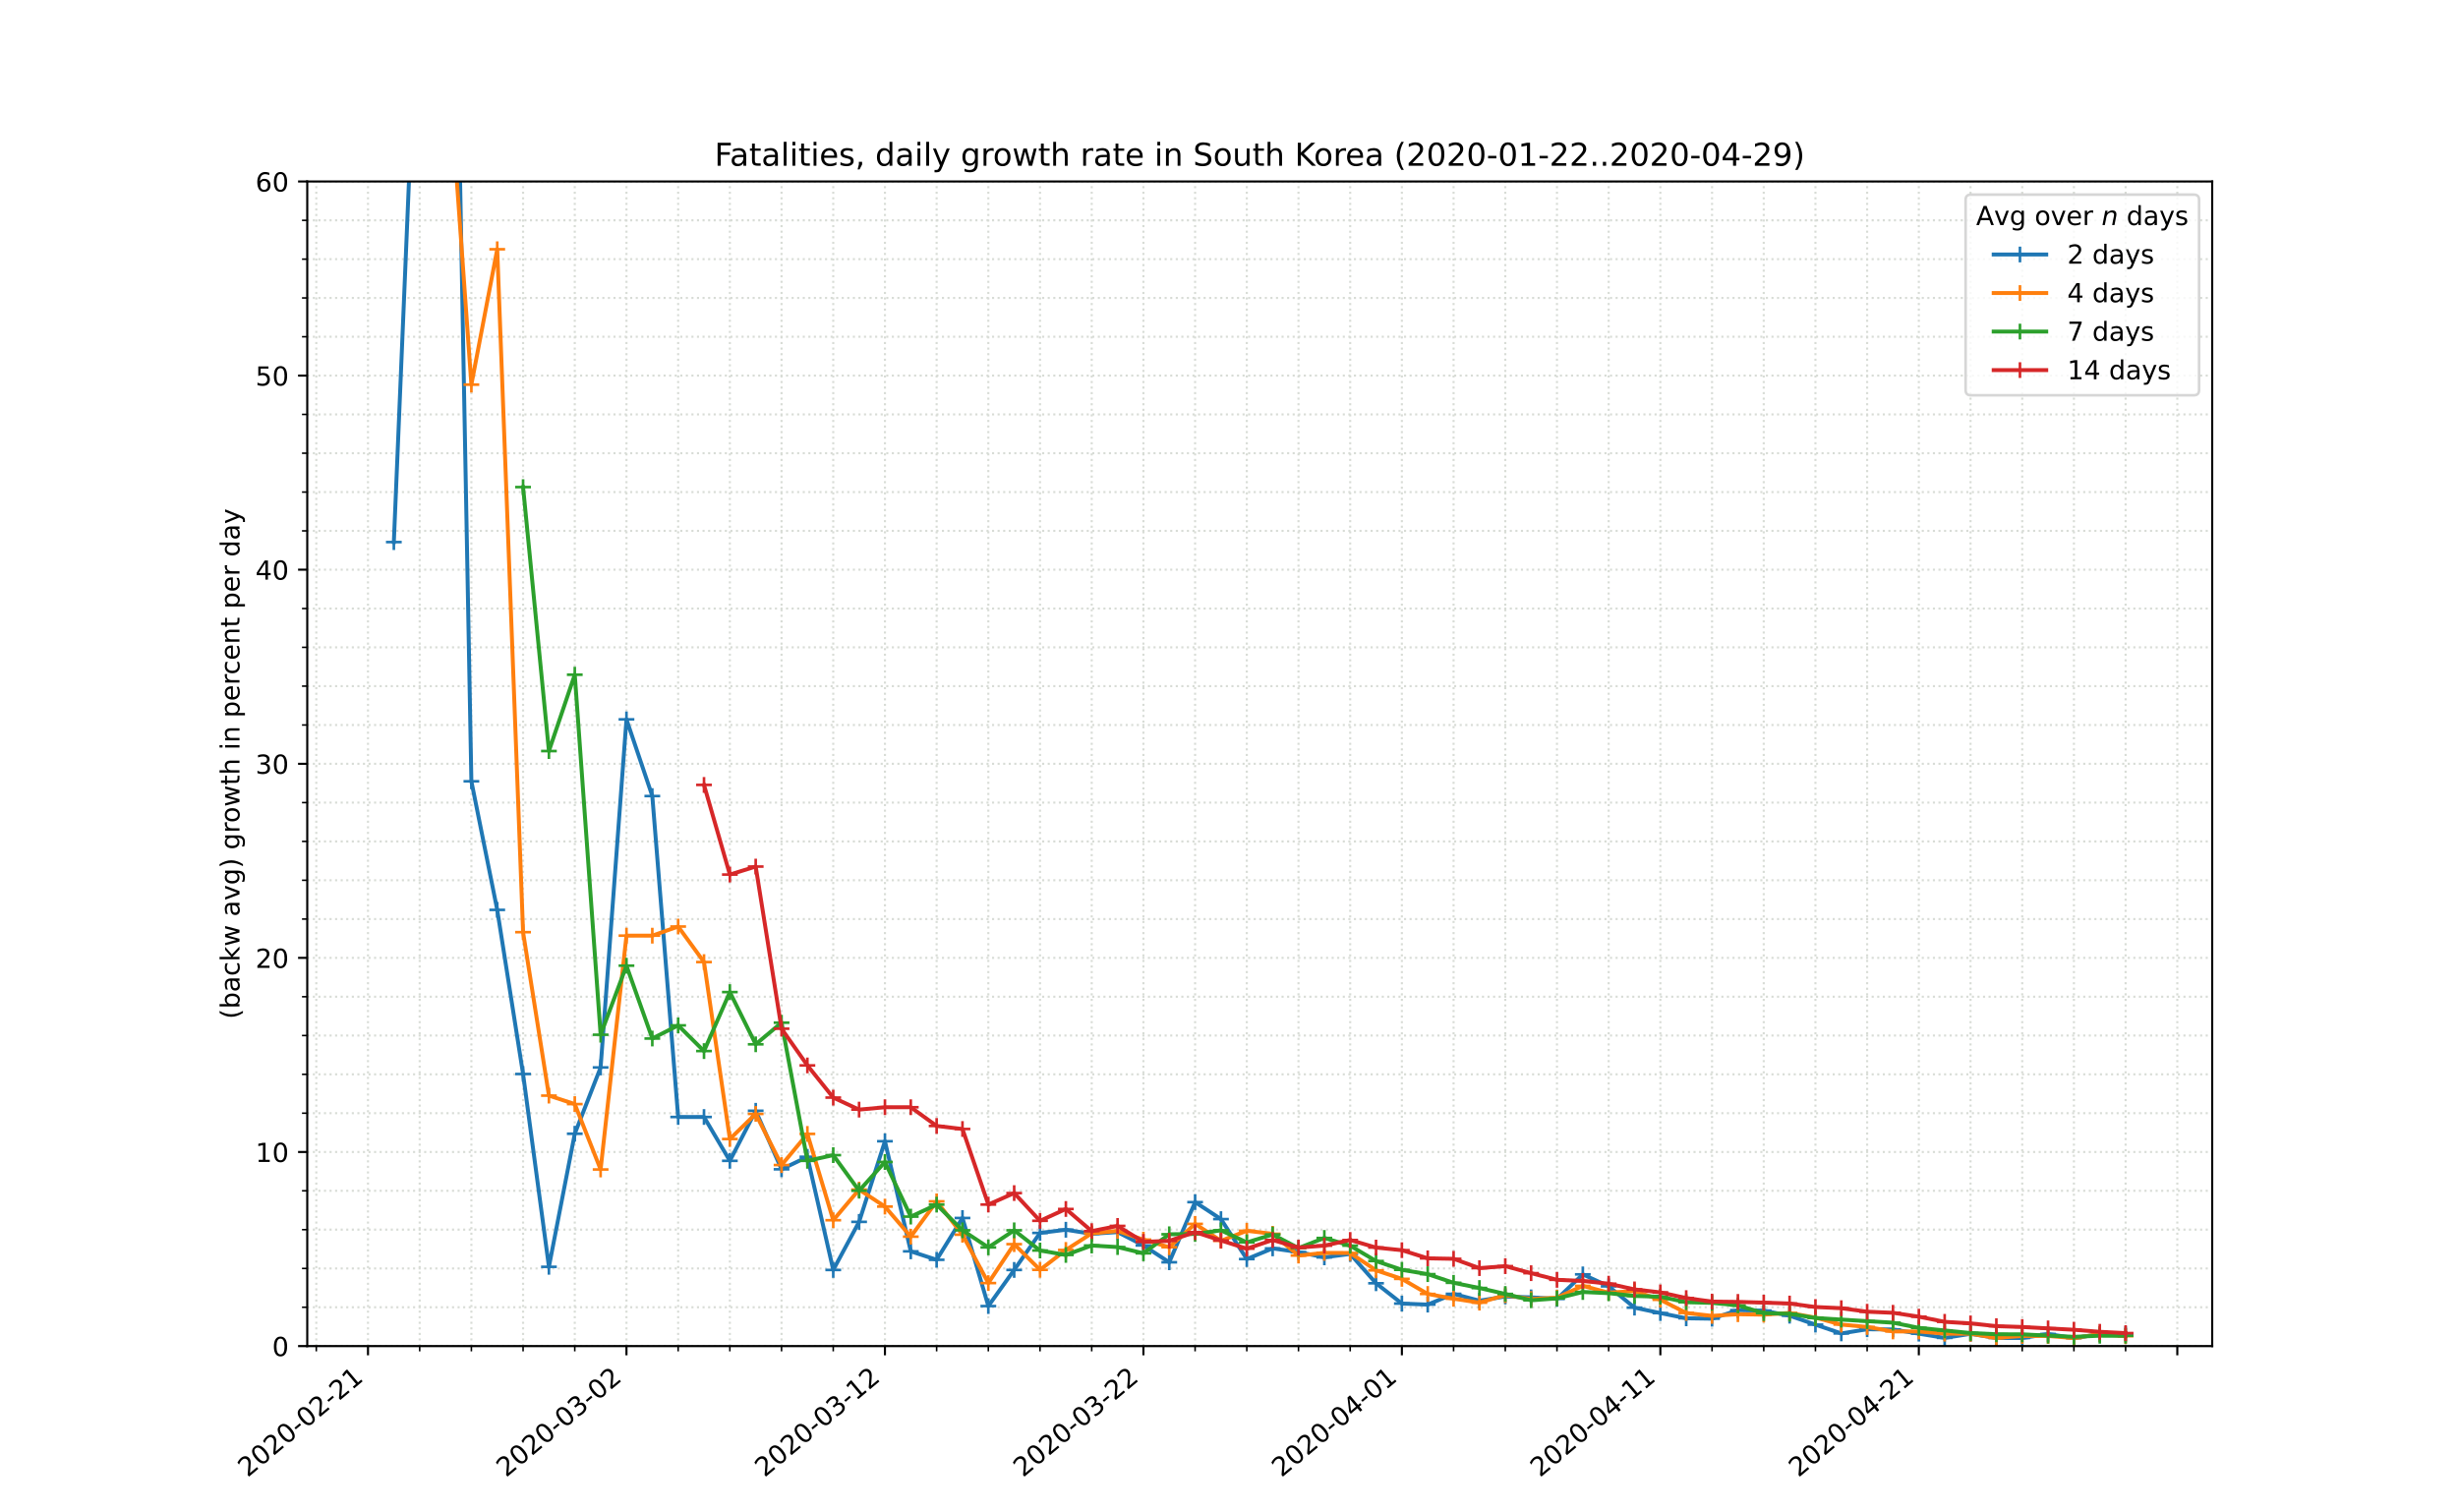 <?xml version="1.0" encoding="utf-8" standalone="no"?>
<!DOCTYPE svg PUBLIC "-//W3C//DTD SVG 1.1//EN"
  "http://www.w3.org/Graphics/SVG/1.1/DTD/svg11.dtd">
<!-- Created with matplotlib (https://matplotlib.org/) -->
<svg height="576pt" version="1.1" viewBox="0 0 936 576" width="936pt" xmlns="http://www.w3.org/2000/svg" xmlns:xlink="http://www.w3.org/1999/xlink">
 <defs>
  <style type="text/css">
*{stroke-linecap:butt;stroke-linejoin:round;}
  </style>
 </defs>
 <g id="figure_1">
  <g id="patch_1">
   <path d="M 0 576 
L 936 576 
L 936 0 
L 0 0 
z
" style="fill:#ffffff;"/>
  </g>
  <g id="axes_1">
   <g id="patch_2">
    <path d="M 117 512.64 
L 842.4 512.64 
L 842.4 69.12 
L 117 69.12 
z
" style="fill:#ffffff;"/>
   </g>
   <g id="matplotlib.axis_1">
    <g id="xtick_1">
     <g id="line2d_1">
      <path clip-path="url(#p73bd230e5d)" d="M 140.13 512.64 
L 140.13 69.12 
" style="fill:none;stroke:#d8dcd6;stroke-dasharray:0.8,1.32;stroke-dashoffset:0;stroke-width:0.8;"/>
     </g>
     <g id="line2d_2">
      <defs>
       <path d="M 0 0 
L 0 3.5 
" id="mb4f2575ca3" style="stroke:#000000;stroke-width:0.8;"/>
      </defs>
      <g>
       <use style="stroke:#000000;stroke-width:0.8;" x="140.13" xlink:href="#mb4f2575ca3" y="512.64"/>
      </g>
     </g>
     <g id="text_1">
      <!-- 2020-02-21 -->
      <defs>
       <path d="M 19.188 8.297 
L 53.609 8.297 
L 53.609 0 
L 7.328 0 
L 7.328 8.297 
Q 12.938 14.109 22.625 23.891 
Q 32.328 33.688 34.812 36.531 
Q 39.547 41.844 41.422 45.531 
Q 43.312 49.219 43.312 52.781 
Q 43.312 58.594 39.234 62.25 
Q 35.156 65.922 28.609 65.922 
Q 23.969 65.922 18.812 64.312 
Q 13.672 62.703 7.812 59.422 
L 7.812 69.391 
Q 13.766 71.781 18.938 73 
Q 24.125 74.219 28.422 74.219 
Q 39.75 74.219 46.484 68.547 
Q 53.219 62.891 53.219 53.422 
Q 53.219 48.922 51.531 44.891 
Q 49.859 40.875 45.406 35.406 
Q 44.188 33.984 37.641 27.219 
Q 31.109 20.453 19.188 8.297 
z
" id="DejaVuSans-50"/>
       <path d="M 31.781 66.406 
Q 24.172 66.406 20.328 58.906 
Q 16.5 51.422 16.5 36.375 
Q 16.5 21.391 20.328 13.891 
Q 24.172 6.391 31.781 6.391 
Q 39.453 6.391 43.281 13.891 
Q 47.125 21.391 47.125 36.375 
Q 47.125 51.422 43.281 58.906 
Q 39.453 66.406 31.781 66.406 
z
M 31.781 74.219 
Q 44.047 74.219 50.516 64.516 
Q 56.984 54.828 56.984 36.375 
Q 56.984 17.969 50.516 8.266 
Q 44.047 -1.422 31.781 -1.422 
Q 19.531 -1.422 13.062 8.266 
Q 6.594 17.969 6.594 36.375 
Q 6.594 54.828 13.062 64.516 
Q 19.531 74.219 31.781 74.219 
z
" id="DejaVuSans-48"/>
       <path d="M 4.891 31.391 
L 31.203 31.391 
L 31.203 23.391 
L 4.891 23.391 
z
" id="DejaVuSans-45"/>
       <path d="M 12.406 8.297 
L 28.516 8.297 
L 28.516 63.922 
L 10.984 60.406 
L 10.984 69.391 
L 28.422 72.906 
L 38.281 72.906 
L 38.281 8.297 
L 54.391 8.297 
L 54.391 0 
L 12.406 0 
z
" id="DejaVuSans-49"/>
      </defs>
      <g transform="translate(94.274 562.817)rotate(-40)scale(0.1 -0.1)">
       <use xlink:href="#DejaVuSans-50"/>
       <use x="63.623" xlink:href="#DejaVuSans-48"/>
       <use x="127.246" xlink:href="#DejaVuSans-50"/>
       <use x="190.869" xlink:href="#DejaVuSans-48"/>
       <use x="254.492" xlink:href="#DejaVuSans-45"/>
       <use x="290.576" xlink:href="#DejaVuSans-48"/>
       <use x="354.199" xlink:href="#DejaVuSans-50"/>
       <use x="417.822" xlink:href="#DejaVuSans-45"/>
       <use x="453.906" xlink:href="#DejaVuSans-50"/>
       <use x="517.529" xlink:href="#DejaVuSans-49"/>
      </g>
     </g>
    </g>
    <g id="xtick_2">
     <g id="line2d_3">
      <path clip-path="url(#p73bd230e5d)" d="M 238.556 512.64 
L 238.556 69.12 
" style="fill:none;stroke:#d8dcd6;stroke-dasharray:0.8,1.32;stroke-dashoffset:0;stroke-width:0.8;"/>
     </g>
     <g id="line2d_4">
      <g>
       <use style="stroke:#000000;stroke-width:0.8;" x="238.556" xlink:href="#mb4f2575ca3" y="512.64"/>
      </g>
     </g>
     <g id="text_2">
      <!-- 2020-03-02 -->
      <defs>
       <path d="M 40.578 39.312 
Q 47.656 37.797 51.625 33 
Q 55.609 28.219 55.609 21.188 
Q 55.609 10.406 48.188 4.484 
Q 40.766 -1.422 27.094 -1.422 
Q 22.516 -1.422 17.656 -0.516 
Q 12.797 0.391 7.625 2.203 
L 7.625 11.719 
Q 11.719 9.328 16.594 8.109 
Q 21.484 6.891 26.812 6.891 
Q 36.078 6.891 40.938 10.547 
Q 45.797 14.203 45.797 21.188 
Q 45.797 27.641 41.281 31.266 
Q 36.766 34.906 28.719 34.906 
L 20.219 34.906 
L 20.219 43.016 
L 29.109 43.016 
Q 36.375 43.016 40.234 45.922 
Q 44.094 48.828 44.094 54.297 
Q 44.094 59.906 40.109 62.906 
Q 36.141 65.922 28.719 65.922 
Q 24.656 65.922 20.016 65.031 
Q 15.375 64.156 9.812 62.312 
L 9.812 71.094 
Q 15.438 72.656 20.344 73.438 
Q 25.25 74.219 29.594 74.219 
Q 40.828 74.219 47.359 69.109 
Q 53.906 64.016 53.906 55.328 
Q 53.906 49.266 50.438 45.094 
Q 46.969 40.922 40.578 39.312 
z
" id="DejaVuSans-51"/>
      </defs>
      <g transform="translate(192.7 562.817)rotate(-40)scale(0.1 -0.1)">
       <use xlink:href="#DejaVuSans-50"/>
       <use x="63.623" xlink:href="#DejaVuSans-48"/>
       <use x="127.246" xlink:href="#DejaVuSans-50"/>
       <use x="190.869" xlink:href="#DejaVuSans-48"/>
       <use x="254.492" xlink:href="#DejaVuSans-45"/>
       <use x="290.576" xlink:href="#DejaVuSans-48"/>
       <use x="354.199" xlink:href="#DejaVuSans-51"/>
       <use x="417.822" xlink:href="#DejaVuSans-45"/>
       <use x="453.906" xlink:href="#DejaVuSans-48"/>
       <use x="517.529" xlink:href="#DejaVuSans-50"/>
      </g>
     </g>
    </g>
    <g id="xtick_3">
     <g id="line2d_5">
      <path clip-path="url(#p73bd230e5d)" d="M 336.982 512.64 
L 336.982 69.12 
" style="fill:none;stroke:#d8dcd6;stroke-dasharray:0.8,1.32;stroke-dashoffset:0;stroke-width:0.8;"/>
     </g>
     <g id="line2d_6">
      <g>
       <use style="stroke:#000000;stroke-width:0.8;" x="336.982" xlink:href="#mb4f2575ca3" y="512.64"/>
      </g>
     </g>
     <g id="text_3">
      <!-- 2020-03-12 -->
      <g transform="translate(291.126 562.817)rotate(-40)scale(0.1 -0.1)">
       <use xlink:href="#DejaVuSans-50"/>
       <use x="63.623" xlink:href="#DejaVuSans-48"/>
       <use x="127.246" xlink:href="#DejaVuSans-50"/>
       <use x="190.869" xlink:href="#DejaVuSans-48"/>
       <use x="254.492" xlink:href="#DejaVuSans-45"/>
       <use x="290.576" xlink:href="#DejaVuSans-48"/>
       <use x="354.199" xlink:href="#DejaVuSans-51"/>
       <use x="417.822" xlink:href="#DejaVuSans-45"/>
       <use x="453.906" xlink:href="#DejaVuSans-49"/>
       <use x="517.529" xlink:href="#DejaVuSans-50"/>
      </g>
     </g>
    </g>
    <g id="xtick_4">
     <g id="line2d_7">
      <path clip-path="url(#p73bd230e5d)" d="M 435.408 512.64 
L 435.408 69.12 
" style="fill:none;stroke:#d8dcd6;stroke-dasharray:0.8,1.32;stroke-dashoffset:0;stroke-width:0.8;"/>
     </g>
     <g id="line2d_8">
      <g>
       <use style="stroke:#000000;stroke-width:0.8;" x="435.408" xlink:href="#mb4f2575ca3" y="512.64"/>
      </g>
     </g>
     <g id="text_4">
      <!-- 2020-03-22 -->
      <g transform="translate(389.552 562.817)rotate(-40)scale(0.1 -0.1)">
       <use xlink:href="#DejaVuSans-50"/>
       <use x="63.623" xlink:href="#DejaVuSans-48"/>
       <use x="127.246" xlink:href="#DejaVuSans-50"/>
       <use x="190.869" xlink:href="#DejaVuSans-48"/>
       <use x="254.492" xlink:href="#DejaVuSans-45"/>
       <use x="290.576" xlink:href="#DejaVuSans-48"/>
       <use x="354.199" xlink:href="#DejaVuSans-51"/>
       <use x="417.822" xlink:href="#DejaVuSans-45"/>
       <use x="453.906" xlink:href="#DejaVuSans-50"/>
       <use x="517.529" xlink:href="#DejaVuSans-50"/>
      </g>
     </g>
    </g>
    <g id="xtick_5">
     <g id="line2d_9">
      <path clip-path="url(#p73bd230e5d)" d="M 533.834 512.64 
L 533.834 69.12 
" style="fill:none;stroke:#d8dcd6;stroke-dasharray:0.8,1.32;stroke-dashoffset:0;stroke-width:0.8;"/>
     </g>
     <g id="line2d_10">
      <g>
       <use style="stroke:#000000;stroke-width:0.8;" x="533.834" xlink:href="#mb4f2575ca3" y="512.64"/>
      </g>
     </g>
     <g id="text_5">
      <!-- 2020-04-01 -->
      <defs>
       <path d="M 37.797 64.312 
L 12.891 25.391 
L 37.797 25.391 
z
M 35.203 72.906 
L 47.609 72.906 
L 47.609 25.391 
L 58.016 25.391 
L 58.016 17.188 
L 47.609 17.188 
L 47.609 0 
L 37.797 0 
L 37.797 17.188 
L 4.891 17.188 
L 4.891 26.703 
z
" id="DejaVuSans-52"/>
      </defs>
      <g transform="translate(487.978 562.817)rotate(-40)scale(0.1 -0.1)">
       <use xlink:href="#DejaVuSans-50"/>
       <use x="63.623" xlink:href="#DejaVuSans-48"/>
       <use x="127.246" xlink:href="#DejaVuSans-50"/>
       <use x="190.869" xlink:href="#DejaVuSans-48"/>
       <use x="254.492" xlink:href="#DejaVuSans-45"/>
       <use x="290.576" xlink:href="#DejaVuSans-48"/>
       <use x="354.199" xlink:href="#DejaVuSans-52"/>
       <use x="417.822" xlink:href="#DejaVuSans-45"/>
       <use x="453.906" xlink:href="#DejaVuSans-48"/>
       <use x="517.529" xlink:href="#DejaVuSans-49"/>
      </g>
     </g>
    </g>
    <g id="xtick_6">
     <g id="line2d_11">
      <path clip-path="url(#p73bd230e5d)" d="M 632.26 512.64 
L 632.26 69.12 
" style="fill:none;stroke:#d8dcd6;stroke-dasharray:0.8,1.32;stroke-dashoffset:0;stroke-width:0.8;"/>
     </g>
     <g id="line2d_12">
      <g>
       <use style="stroke:#000000;stroke-width:0.8;" x="632.26" xlink:href="#mb4f2575ca3" y="512.64"/>
      </g>
     </g>
     <g id="text_6">
      <!-- 2020-04-11 -->
      <g transform="translate(586.404 562.817)rotate(-40)scale(0.1 -0.1)">
       <use xlink:href="#DejaVuSans-50"/>
       <use x="63.623" xlink:href="#DejaVuSans-48"/>
       <use x="127.246" xlink:href="#DejaVuSans-50"/>
       <use x="190.869" xlink:href="#DejaVuSans-48"/>
       <use x="254.492" xlink:href="#DejaVuSans-45"/>
       <use x="290.576" xlink:href="#DejaVuSans-48"/>
       <use x="354.199" xlink:href="#DejaVuSans-52"/>
       <use x="417.822" xlink:href="#DejaVuSans-45"/>
       <use x="453.906" xlink:href="#DejaVuSans-49"/>
       <use x="517.529" xlink:href="#DejaVuSans-49"/>
      </g>
     </g>
    </g>
    <g id="xtick_7">
     <g id="line2d_13">
      <path clip-path="url(#p73bd230e5d)" d="M 730.686 512.64 
L 730.686 69.12 
" style="fill:none;stroke:#d8dcd6;stroke-dasharray:0.8,1.32;stroke-dashoffset:0;stroke-width:0.8;"/>
     </g>
     <g id="line2d_14">
      <g>
       <use style="stroke:#000000;stroke-width:0.8;" x="730.686" xlink:href="#mb4f2575ca3" y="512.64"/>
      </g>
     </g>
     <g id="text_7">
      <!-- 2020-04-21 -->
      <g transform="translate(684.83 562.817)rotate(-40)scale(0.1 -0.1)">
       <use xlink:href="#DejaVuSans-50"/>
       <use x="63.623" xlink:href="#DejaVuSans-48"/>
       <use x="127.246" xlink:href="#DejaVuSans-50"/>
       <use x="190.869" xlink:href="#DejaVuSans-48"/>
       <use x="254.492" xlink:href="#DejaVuSans-45"/>
       <use x="290.576" xlink:href="#DejaVuSans-48"/>
       <use x="354.199" xlink:href="#DejaVuSans-52"/>
       <use x="417.822" xlink:href="#DejaVuSans-45"/>
       <use x="453.906" xlink:href="#DejaVuSans-50"/>
       <use x="517.529" xlink:href="#DejaVuSans-49"/>
      </g>
     </g>
    </g>
    <g id="xtick_8">
     <g id="line2d_15">
      <path clip-path="url(#p73bd230e5d)" d="M 829.112 512.64 
L 829.112 69.12 
" style="fill:none;stroke:#d8dcd6;stroke-dasharray:0.8,1.32;stroke-dashoffset:0;stroke-width:0.8;"/>
     </g>
     <g id="line2d_16">
      <g>
       <use style="stroke:#000000;stroke-width:0.8;" x="829.112" xlink:href="#mb4f2575ca3" y="512.64"/>
      </g>
     </g>
    </g>
    <g id="xtick_9">
     <g id="line2d_17">
      <path clip-path="url(#p73bd230e5d)" d="M 120.445 512.64 
L 120.445 69.12 
" style="fill:none;stroke:#d8dcd6;stroke-dasharray:0.8,1.32;stroke-dashoffset:0;stroke-width:0.8;"/>
     </g>
     <g id="line2d_18">
      <defs>
       <path d="M 0 0 
L 0 2 
" id="m969e955b48" style="stroke:#000000;stroke-width:0.6;"/>
      </defs>
      <g>
       <use style="stroke:#000000;stroke-width:0.6;" x="120.445" xlink:href="#m969e955b48" y="512.64"/>
      </g>
     </g>
    </g>
    <g id="xtick_10">
     <g id="line2d_19">
      <path clip-path="url(#p73bd230e5d)" d="M 159.815 512.64 
L 159.815 69.12 
" style="fill:none;stroke:#d8dcd6;stroke-dasharray:0.8,1.32;stroke-dashoffset:0;stroke-width:0.8;"/>
     </g>
     <g id="line2d_20">
      <g>
       <use style="stroke:#000000;stroke-width:0.6;" x="159.815" xlink:href="#m969e955b48" y="512.64"/>
      </g>
     </g>
    </g>
    <g id="xtick_11">
     <g id="line2d_21">
      <path clip-path="url(#p73bd230e5d)" d="M 179.501 512.64 
L 179.501 69.12 
" style="fill:none;stroke:#d8dcd6;stroke-dasharray:0.8,1.32;stroke-dashoffset:0;stroke-width:0.8;"/>
     </g>
     <g id="line2d_22">
      <g>
       <use style="stroke:#000000;stroke-width:0.6;" x="179.501" xlink:href="#m969e955b48" y="512.64"/>
      </g>
     </g>
    </g>
    <g id="xtick_12">
     <g id="line2d_23">
      <path clip-path="url(#p73bd230e5d)" d="M 199.186 512.64 
L 199.186 69.12 
" style="fill:none;stroke:#d8dcd6;stroke-dasharray:0.8,1.32;stroke-dashoffset:0;stroke-width:0.8;"/>
     </g>
     <g id="line2d_24">
      <g>
       <use style="stroke:#000000;stroke-width:0.6;" x="199.186" xlink:href="#m969e955b48" y="512.64"/>
      </g>
     </g>
    </g>
    <g id="xtick_13">
     <g id="line2d_25">
      <path clip-path="url(#p73bd230e5d)" d="M 218.871 512.64 
L 218.871 69.12 
" style="fill:none;stroke:#d8dcd6;stroke-dasharray:0.8,1.32;stroke-dashoffset:0;stroke-width:0.8;"/>
     </g>
     <g id="line2d_26">
      <g>
       <use style="stroke:#000000;stroke-width:0.6;" x="218.871" xlink:href="#m969e955b48" y="512.64"/>
      </g>
     </g>
    </g>
    <g id="xtick_14">
     <g id="line2d_27">
      <path clip-path="url(#p73bd230e5d)" d="M 258.241 512.64 
L 258.241 69.12 
" style="fill:none;stroke:#d8dcd6;stroke-dasharray:0.8,1.32;stroke-dashoffset:0;stroke-width:0.8;"/>
     </g>
     <g id="line2d_28">
      <g>
       <use style="stroke:#000000;stroke-width:0.6;" x="258.241" xlink:href="#m969e955b48" y="512.64"/>
      </g>
     </g>
    </g>
    <g id="xtick_15">
     <g id="line2d_29">
      <path clip-path="url(#p73bd230e5d)" d="M 277.927 512.64 
L 277.927 69.12 
" style="fill:none;stroke:#d8dcd6;stroke-dasharray:0.8,1.32;stroke-dashoffset:0;stroke-width:0.8;"/>
     </g>
     <g id="line2d_30">
      <g>
       <use style="stroke:#000000;stroke-width:0.6;" x="277.927" xlink:href="#m969e955b48" y="512.64"/>
      </g>
     </g>
    </g>
    <g id="xtick_16">
     <g id="line2d_31">
      <path clip-path="url(#p73bd230e5d)" d="M 297.612 512.64 
L 297.612 69.12 
" style="fill:none;stroke:#d8dcd6;stroke-dasharray:0.8,1.32;stroke-dashoffset:0;stroke-width:0.8;"/>
     </g>
     <g id="line2d_32">
      <g>
       <use style="stroke:#000000;stroke-width:0.6;" x="297.612" xlink:href="#m969e955b48" y="512.64"/>
      </g>
     </g>
    </g>
    <g id="xtick_17">
     <g id="line2d_33">
      <path clip-path="url(#p73bd230e5d)" d="M 317.297 512.64 
L 317.297 69.12 
" style="fill:none;stroke:#d8dcd6;stroke-dasharray:0.8,1.32;stroke-dashoffset:0;stroke-width:0.8;"/>
     </g>
     <g id="line2d_34">
      <g>
       <use style="stroke:#000000;stroke-width:0.6;" x="317.297" xlink:href="#m969e955b48" y="512.64"/>
      </g>
     </g>
    </g>
    <g id="xtick_18">
     <g id="line2d_35">
      <path clip-path="url(#p73bd230e5d)" d="M 356.667 512.64 
L 356.667 69.12 
" style="fill:none;stroke:#d8dcd6;stroke-dasharray:0.8,1.32;stroke-dashoffset:0;stroke-width:0.8;"/>
     </g>
     <g id="line2d_36">
      <g>
       <use style="stroke:#000000;stroke-width:0.6;" x="356.667" xlink:href="#m969e955b48" y="512.64"/>
      </g>
     </g>
    </g>
    <g id="xtick_19">
     <g id="line2d_37">
      <path clip-path="url(#p73bd230e5d)" d="M 376.353 512.64 
L 376.353 69.12 
" style="fill:none;stroke:#d8dcd6;stroke-dasharray:0.8,1.32;stroke-dashoffset:0;stroke-width:0.8;"/>
     </g>
     <g id="line2d_38">
      <g>
       <use style="stroke:#000000;stroke-width:0.6;" x="376.353" xlink:href="#m969e955b48" y="512.64"/>
      </g>
     </g>
    </g>
    <g id="xtick_20">
     <g id="line2d_39">
      <path clip-path="url(#p73bd230e5d)" d="M 396.038 512.64 
L 396.038 69.12 
" style="fill:none;stroke:#d8dcd6;stroke-dasharray:0.8,1.32;stroke-dashoffset:0;stroke-width:0.8;"/>
     </g>
     <g id="line2d_40">
      <g>
       <use style="stroke:#000000;stroke-width:0.6;" x="396.038" xlink:href="#m969e955b48" y="512.64"/>
      </g>
     </g>
    </g>
    <g id="xtick_21">
     <g id="line2d_41">
      <path clip-path="url(#p73bd230e5d)" d="M 415.723 512.64 
L 415.723 69.12 
" style="fill:none;stroke:#d8dcd6;stroke-dasharray:0.8,1.32;stroke-dashoffset:0;stroke-width:0.8;"/>
     </g>
     <g id="line2d_42">
      <g>
       <use style="stroke:#000000;stroke-width:0.6;" x="415.723" xlink:href="#m969e955b48" y="512.64"/>
      </g>
     </g>
    </g>
    <g id="xtick_22">
     <g id="line2d_43">
      <path clip-path="url(#p73bd230e5d)" d="M 455.093 512.64 
L 455.093 69.12 
" style="fill:none;stroke:#d8dcd6;stroke-dasharray:0.8,1.32;stroke-dashoffset:0;stroke-width:0.8;"/>
     </g>
     <g id="line2d_44">
      <g>
       <use style="stroke:#000000;stroke-width:0.6;" x="455.093" xlink:href="#m969e955b48" y="512.64"/>
      </g>
     </g>
    </g>
    <g id="xtick_23">
     <g id="line2d_45">
      <path clip-path="url(#p73bd230e5d)" d="M 474.779 512.64 
L 474.779 69.12 
" style="fill:none;stroke:#d8dcd6;stroke-dasharray:0.8,1.32;stroke-dashoffset:0;stroke-width:0.8;"/>
     </g>
     <g id="line2d_46">
      <g>
       <use style="stroke:#000000;stroke-width:0.6;" x="474.779" xlink:href="#m969e955b48" y="512.64"/>
      </g>
     </g>
    </g>
    <g id="xtick_24">
     <g id="line2d_47">
      <path clip-path="url(#p73bd230e5d)" d="M 494.464 512.64 
L 494.464 69.12 
" style="fill:none;stroke:#d8dcd6;stroke-dasharray:0.8,1.32;stroke-dashoffset:0;stroke-width:0.8;"/>
     </g>
     <g id="line2d_48">
      <g>
       <use style="stroke:#000000;stroke-width:0.6;" x="494.464" xlink:href="#m969e955b48" y="512.64"/>
      </g>
     </g>
    </g>
    <g id="xtick_25">
     <g id="line2d_49">
      <path clip-path="url(#p73bd230e5d)" d="M 514.149 512.64 
L 514.149 69.12 
" style="fill:none;stroke:#d8dcd6;stroke-dasharray:0.8,1.32;stroke-dashoffset:0;stroke-width:0.8;"/>
     </g>
     <g id="line2d_50">
      <g>
       <use style="stroke:#000000;stroke-width:0.6;" x="514.149" xlink:href="#m969e955b48" y="512.64"/>
      </g>
     </g>
    </g>
    <g id="xtick_26">
     <g id="line2d_51">
      <path clip-path="url(#p73bd230e5d)" d="M 553.52 512.64 
L 553.52 69.12 
" style="fill:none;stroke:#d8dcd6;stroke-dasharray:0.8,1.32;stroke-dashoffset:0;stroke-width:0.8;"/>
     </g>
     <g id="line2d_52">
      <g>
       <use style="stroke:#000000;stroke-width:0.6;" x="553.52" xlink:href="#m969e955b48" y="512.64"/>
      </g>
     </g>
    </g>
    <g id="xtick_27">
     <g id="line2d_53">
      <path clip-path="url(#p73bd230e5d)" d="M 573.205 512.64 
L 573.205 69.12 
" style="fill:none;stroke:#d8dcd6;stroke-dasharray:0.8,1.32;stroke-dashoffset:0;stroke-width:0.8;"/>
     </g>
     <g id="line2d_54">
      <g>
       <use style="stroke:#000000;stroke-width:0.6;" x="573.205" xlink:href="#m969e955b48" y="512.64"/>
      </g>
     </g>
    </g>
    <g id="xtick_28">
     <g id="line2d_55">
      <path clip-path="url(#p73bd230e5d)" d="M 592.89 512.64 
L 592.89 69.12 
" style="fill:none;stroke:#d8dcd6;stroke-dasharray:0.8,1.32;stroke-dashoffset:0;stroke-width:0.8;"/>
     </g>
     <g id="line2d_56">
      <g>
       <use style="stroke:#000000;stroke-width:0.6;" x="592.89" xlink:href="#m969e955b48" y="512.64"/>
      </g>
     </g>
    </g>
    <g id="xtick_29">
     <g id="line2d_57">
      <path clip-path="url(#p73bd230e5d)" d="M 612.575 512.64 
L 612.575 69.12 
" style="fill:none;stroke:#d8dcd6;stroke-dasharray:0.8,1.32;stroke-dashoffset:0;stroke-width:0.8;"/>
     </g>
     <g id="line2d_58">
      <g>
       <use style="stroke:#000000;stroke-width:0.6;" x="612.575" xlink:href="#m969e955b48" y="512.64"/>
      </g>
     </g>
    </g>
    <g id="xtick_30">
     <g id="line2d_59">
      <path clip-path="url(#p73bd230e5d)" d="M 651.946 512.64 
L 651.946 69.12 
" style="fill:none;stroke:#d8dcd6;stroke-dasharray:0.8,1.32;stroke-dashoffset:0;stroke-width:0.8;"/>
     </g>
     <g id="line2d_60">
      <g>
       <use style="stroke:#000000;stroke-width:0.6;" x="651.946" xlink:href="#m969e955b48" y="512.64"/>
      </g>
     </g>
    </g>
    <g id="xtick_31">
     <g id="line2d_61">
      <path clip-path="url(#p73bd230e5d)" d="M 671.631 512.64 
L 671.631 69.12 
" style="fill:none;stroke:#d8dcd6;stroke-dasharray:0.8,1.32;stroke-dashoffset:0;stroke-width:0.8;"/>
     </g>
     <g id="line2d_62">
      <g>
       <use style="stroke:#000000;stroke-width:0.6;" x="671.631" xlink:href="#m969e955b48" y="512.64"/>
      </g>
     </g>
    </g>
    <g id="xtick_32">
     <g id="line2d_63">
      <path clip-path="url(#p73bd230e5d)" d="M 691.316 512.64 
L 691.316 69.12 
" style="fill:none;stroke:#d8dcd6;stroke-dasharray:0.8,1.32;stroke-dashoffset:0;stroke-width:0.8;"/>
     </g>
     <g id="line2d_64">
      <g>
       <use style="stroke:#000000;stroke-width:0.6;" x="691.316" xlink:href="#m969e955b48" y="512.64"/>
      </g>
     </g>
    </g>
    <g id="xtick_33">
     <g id="line2d_65">
      <path clip-path="url(#p73bd230e5d)" d="M 711.001 512.64 
L 711.001 69.12 
" style="fill:none;stroke:#d8dcd6;stroke-dasharray:0.8,1.32;stroke-dashoffset:0;stroke-width:0.8;"/>
     </g>
     <g id="line2d_66">
      <g>
       <use style="stroke:#000000;stroke-width:0.6;" x="711.001" xlink:href="#m969e955b48" y="512.64"/>
      </g>
     </g>
    </g>
    <g id="xtick_34">
     <g id="line2d_67">
      <path clip-path="url(#p73bd230e5d)" d="M 750.372 512.64 
L 750.372 69.12 
" style="fill:none;stroke:#d8dcd6;stroke-dasharray:0.8,1.32;stroke-dashoffset:0;stroke-width:0.8;"/>
     </g>
     <g id="line2d_68">
      <g>
       <use style="stroke:#000000;stroke-width:0.6;" x="750.372" xlink:href="#m969e955b48" y="512.64"/>
      </g>
     </g>
    </g>
    <g id="xtick_35">
     <g id="line2d_69">
      <path clip-path="url(#p73bd230e5d)" d="M 770.057 512.64 
L 770.057 69.12 
" style="fill:none;stroke:#d8dcd6;stroke-dasharray:0.8,1.32;stroke-dashoffset:0;stroke-width:0.8;"/>
     </g>
     <g id="line2d_70">
      <g>
       <use style="stroke:#000000;stroke-width:0.6;" x="770.057" xlink:href="#m969e955b48" y="512.64"/>
      </g>
     </g>
    </g>
    <g id="xtick_36">
     <g id="line2d_71">
      <path clip-path="url(#p73bd230e5d)" d="M 789.742 512.64 
L 789.742 69.12 
" style="fill:none;stroke:#d8dcd6;stroke-dasharray:0.8,1.32;stroke-dashoffset:0;stroke-width:0.8;"/>
     </g>
     <g id="line2d_72">
      <g>
       <use style="stroke:#000000;stroke-width:0.6;" x="789.742" xlink:href="#m969e955b48" y="512.64"/>
      </g>
     </g>
    </g>
    <g id="xtick_37">
     <g id="line2d_73">
      <path clip-path="url(#p73bd230e5d)" d="M 809.427 512.64 
L 809.427 69.12 
" style="fill:none;stroke:#d8dcd6;stroke-dasharray:0.8,1.32;stroke-dashoffset:0;stroke-width:0.8;"/>
     </g>
     <g id="line2d_74">
      <g>
       <use style="stroke:#000000;stroke-width:0.6;" x="809.427" xlink:href="#m969e955b48" y="512.64"/>
      </g>
     </g>
    </g>
   </g>
   <g id="matplotlib.axis_2">
    <g id="ytick_1">
     <g id="line2d_75">
      <path clip-path="url(#p73bd230e5d)" d="M 117 512.64 
L 842.4 512.64 
" style="fill:none;stroke:#d8dcd6;stroke-dasharray:0.8,1.32;stroke-dashoffset:0;stroke-width:0.8;"/>
     </g>
     <g id="line2d_76">
      <defs>
       <path d="M 0 0 
L -3.5 0 
" id="me34d929ecb" style="stroke:#000000;stroke-width:0.8;"/>
      </defs>
      <g>
       <use style="stroke:#000000;stroke-width:0.8;" x="117" xlink:href="#me34d929ecb" y="512.64"/>
      </g>
     </g>
     <g id="text_8">
      <!-- 0 -->
      <g transform="translate(103.638 516.439)scale(0.1 -0.1)">
       <use xlink:href="#DejaVuSans-48"/>
      </g>
     </g>
    </g>
    <g id="ytick_2">
     <g id="line2d_77">
      <path clip-path="url(#p73bd230e5d)" d="M 117 438.72 
L 842.4 438.72 
" style="fill:none;stroke:#d8dcd6;stroke-dasharray:0.8,1.32;stroke-dashoffset:0;stroke-width:0.8;"/>
     </g>
     <g id="line2d_78">
      <g>
       <use style="stroke:#000000;stroke-width:0.8;" x="117" xlink:href="#me34d929ecb" y="438.72"/>
      </g>
     </g>
     <g id="text_9">
      <!-- 10 -->
      <g transform="translate(97.275 442.519)scale(0.1 -0.1)">
       <use xlink:href="#DejaVuSans-49"/>
       <use x="63.623" xlink:href="#DejaVuSans-48"/>
      </g>
     </g>
    </g>
    <g id="ytick_3">
     <g id="line2d_79">
      <path clip-path="url(#p73bd230e5d)" d="M 117 364.8 
L 842.4 364.8 
" style="fill:none;stroke:#d8dcd6;stroke-dasharray:0.8,1.32;stroke-dashoffset:0;stroke-width:0.8;"/>
     </g>
     <g id="line2d_80">
      <g>
       <use style="stroke:#000000;stroke-width:0.8;" x="117" xlink:href="#me34d929ecb" y="364.8"/>
      </g>
     </g>
     <g id="text_10">
      <!-- 20 -->
      <g transform="translate(97.275 368.599)scale(0.1 -0.1)">
       <use xlink:href="#DejaVuSans-50"/>
       <use x="63.623" xlink:href="#DejaVuSans-48"/>
      </g>
     </g>
    </g>
    <g id="ytick_4">
     <g id="line2d_81">
      <path clip-path="url(#p73bd230e5d)" d="M 117 290.88 
L 842.4 290.88 
" style="fill:none;stroke:#d8dcd6;stroke-dasharray:0.8,1.32;stroke-dashoffset:0;stroke-width:0.8;"/>
     </g>
     <g id="line2d_82">
      <g>
       <use style="stroke:#000000;stroke-width:0.8;" x="117" xlink:href="#me34d929ecb" y="290.88"/>
      </g>
     </g>
     <g id="text_11">
      <!-- 30 -->
      <g transform="translate(97.275 294.679)scale(0.1 -0.1)">
       <use xlink:href="#DejaVuSans-51"/>
       <use x="63.623" xlink:href="#DejaVuSans-48"/>
      </g>
     </g>
    </g>
    <g id="ytick_5">
     <g id="line2d_83">
      <path clip-path="url(#p73bd230e5d)" d="M 117 216.96 
L 842.4 216.96 
" style="fill:none;stroke:#d8dcd6;stroke-dasharray:0.8,1.32;stroke-dashoffset:0;stroke-width:0.8;"/>
     </g>
     <g id="line2d_84">
      <g>
       <use style="stroke:#000000;stroke-width:0.8;" x="117" xlink:href="#me34d929ecb" y="216.96"/>
      </g>
     </g>
     <g id="text_12">
      <!-- 40 -->
      <g transform="translate(97.275 220.759)scale(0.1 -0.1)">
       <use xlink:href="#DejaVuSans-52"/>
       <use x="63.623" xlink:href="#DejaVuSans-48"/>
      </g>
     </g>
    </g>
    <g id="ytick_6">
     <g id="line2d_85">
      <path clip-path="url(#p73bd230e5d)" d="M 117 143.04 
L 842.4 143.04 
" style="fill:none;stroke:#d8dcd6;stroke-dasharray:0.8,1.32;stroke-dashoffset:0;stroke-width:0.8;"/>
     </g>
     <g id="line2d_86">
      <g>
       <use style="stroke:#000000;stroke-width:0.8;" x="117" xlink:href="#me34d929ecb" y="143.04"/>
      </g>
     </g>
     <g id="text_13">
      <!-- 50 -->
      <defs>
       <path d="M 10.797 72.906 
L 49.516 72.906 
L 49.516 64.594 
L 19.828 64.594 
L 19.828 46.734 
Q 21.969 47.469 24.109 47.828 
Q 26.266 48.188 28.422 48.188 
Q 40.625 48.188 47.75 41.5 
Q 54.891 34.812 54.891 23.391 
Q 54.891 11.625 47.562 5.094 
Q 40.234 -1.422 26.906 -1.422 
Q 22.312 -1.422 17.547 -0.641 
Q 12.797 0.141 7.719 1.703 
L 7.719 11.625 
Q 12.109 9.234 16.797 8.062 
Q 21.484 6.891 26.703 6.891 
Q 35.156 6.891 40.078 11.328 
Q 45.016 15.766 45.016 23.391 
Q 45.016 31 40.078 35.438 
Q 35.156 39.891 26.703 39.891 
Q 22.75 39.891 18.812 39.016 
Q 14.891 38.141 10.797 36.281 
z
" id="DejaVuSans-53"/>
      </defs>
      <g transform="translate(97.275 146.839)scale(0.1 -0.1)">
       <use xlink:href="#DejaVuSans-53"/>
       <use x="63.623" xlink:href="#DejaVuSans-48"/>
      </g>
     </g>
    </g>
    <g id="ytick_7">
     <g id="line2d_87">
      <path clip-path="url(#p73bd230e5d)" d="M 117 69.12 
L 842.4 69.12 
" style="fill:none;stroke:#d8dcd6;stroke-dasharray:0.8,1.32;stroke-dashoffset:0;stroke-width:0.8;"/>
     </g>
     <g id="line2d_88">
      <g>
       <use style="stroke:#000000;stroke-width:0.8;" x="117" xlink:href="#me34d929ecb" y="69.12"/>
      </g>
     </g>
     <g id="text_14">
      <!-- 60 -->
      <defs>
       <path d="M 33.016 40.375 
Q 26.375 40.375 22.484 35.828 
Q 18.609 31.297 18.609 23.391 
Q 18.609 15.531 22.484 10.953 
Q 26.375 6.391 33.016 6.391 
Q 39.656 6.391 43.531 10.953 
Q 47.406 15.531 47.406 23.391 
Q 47.406 31.297 43.531 35.828 
Q 39.656 40.375 33.016 40.375 
z
M 52.594 71.297 
L 52.594 62.312 
Q 48.875 64.062 45.094 64.984 
Q 41.312 65.922 37.594 65.922 
Q 27.828 65.922 22.672 59.328 
Q 17.531 52.734 16.797 39.406 
Q 19.672 43.656 24.016 45.922 
Q 28.375 48.188 33.594 48.188 
Q 44.578 48.188 50.953 41.516 
Q 57.328 34.859 57.328 23.391 
Q 57.328 12.156 50.688 5.359 
Q 44.047 -1.422 33.016 -1.422 
Q 20.359 -1.422 13.672 8.266 
Q 6.984 17.969 6.984 36.375 
Q 6.984 53.656 15.188 63.938 
Q 23.391 74.219 37.203 74.219 
Q 40.922 74.219 44.703 73.484 
Q 48.484 72.75 52.594 71.297 
z
" id="DejaVuSans-54"/>
      </defs>
      <g transform="translate(97.275 72.919)scale(0.1 -0.1)">
       <use xlink:href="#DejaVuSans-54"/>
       <use x="63.623" xlink:href="#DejaVuSans-48"/>
      </g>
     </g>
    </g>
    <g id="ytick_8">
     <g id="line2d_89">
      <path clip-path="url(#p73bd230e5d)" d="M 117 497.856 
L 842.4 497.856 
" style="fill:none;stroke:#d8dcd6;stroke-dasharray:0.8,1.32;stroke-dashoffset:0;stroke-width:0.8;"/>
     </g>
     <g id="line2d_90">
      <defs>
       <path d="M 0 0 
L -2 0 
" id="mcfc544f1e2" style="stroke:#000000;stroke-width:0.6;"/>
      </defs>
      <g>
       <use style="stroke:#000000;stroke-width:0.6;" x="117" xlink:href="#mcfc544f1e2" y="497.856"/>
      </g>
     </g>
    </g>
    <g id="ytick_9">
     <g id="line2d_91">
      <path clip-path="url(#p73bd230e5d)" d="M 117 483.072 
L 842.4 483.072 
" style="fill:none;stroke:#d8dcd6;stroke-dasharray:0.8,1.32;stroke-dashoffset:0;stroke-width:0.8;"/>
     </g>
     <g id="line2d_92">
      <g>
       <use style="stroke:#000000;stroke-width:0.6;" x="117" xlink:href="#mcfc544f1e2" y="483.072"/>
      </g>
     </g>
    </g>
    <g id="ytick_10">
     <g id="line2d_93">
      <path clip-path="url(#p73bd230e5d)" d="M 117 468.288 
L 842.4 468.288 
" style="fill:none;stroke:#d8dcd6;stroke-dasharray:0.8,1.32;stroke-dashoffset:0;stroke-width:0.8;"/>
     </g>
     <g id="line2d_94">
      <g>
       <use style="stroke:#000000;stroke-width:0.6;" x="117" xlink:href="#mcfc544f1e2" y="468.288"/>
      </g>
     </g>
    </g>
    <g id="ytick_11">
     <g id="line2d_95">
      <path clip-path="url(#p73bd230e5d)" d="M 117 453.504 
L 842.4 453.504 
" style="fill:none;stroke:#d8dcd6;stroke-dasharray:0.8,1.32;stroke-dashoffset:0;stroke-width:0.8;"/>
     </g>
     <g id="line2d_96">
      <g>
       <use style="stroke:#000000;stroke-width:0.6;" x="117" xlink:href="#mcfc544f1e2" y="453.504"/>
      </g>
     </g>
    </g>
    <g id="ytick_12">
     <g id="line2d_97">
      <path clip-path="url(#p73bd230e5d)" d="M 117 423.936 
L 842.4 423.936 
" style="fill:none;stroke:#d8dcd6;stroke-dasharray:0.8,1.32;stroke-dashoffset:0;stroke-width:0.8;"/>
     </g>
     <g id="line2d_98">
      <g>
       <use style="stroke:#000000;stroke-width:0.6;" x="117" xlink:href="#mcfc544f1e2" y="423.936"/>
      </g>
     </g>
    </g>
    <g id="ytick_13">
     <g id="line2d_99">
      <path clip-path="url(#p73bd230e5d)" d="M 117 409.152 
L 842.4 409.152 
" style="fill:none;stroke:#d8dcd6;stroke-dasharray:0.8,1.32;stroke-dashoffset:0;stroke-width:0.8;"/>
     </g>
     <g id="line2d_100">
      <g>
       <use style="stroke:#000000;stroke-width:0.6;" x="117" xlink:href="#mcfc544f1e2" y="409.152"/>
      </g>
     </g>
    </g>
    <g id="ytick_14">
     <g id="line2d_101">
      <path clip-path="url(#p73bd230e5d)" d="M 117 394.368 
L 842.4 394.368 
" style="fill:none;stroke:#d8dcd6;stroke-dasharray:0.8,1.32;stroke-dashoffset:0;stroke-width:0.8;"/>
     </g>
     <g id="line2d_102">
      <g>
       <use style="stroke:#000000;stroke-width:0.6;" x="117" xlink:href="#mcfc544f1e2" y="394.368"/>
      </g>
     </g>
    </g>
    <g id="ytick_15">
     <g id="line2d_103">
      <path clip-path="url(#p73bd230e5d)" d="M 117 379.584 
L 842.4 379.584 
" style="fill:none;stroke:#d8dcd6;stroke-dasharray:0.8,1.32;stroke-dashoffset:0;stroke-width:0.8;"/>
     </g>
     <g id="line2d_104">
      <g>
       <use style="stroke:#000000;stroke-width:0.6;" x="117" xlink:href="#mcfc544f1e2" y="379.584"/>
      </g>
     </g>
    </g>
    <g id="ytick_16">
     <g id="line2d_105">
      <path clip-path="url(#p73bd230e5d)" d="M 117 350.016 
L 842.4 350.016 
" style="fill:none;stroke:#d8dcd6;stroke-dasharray:0.8,1.32;stroke-dashoffset:0;stroke-width:0.8;"/>
     </g>
     <g id="line2d_106">
      <g>
       <use style="stroke:#000000;stroke-width:0.6;" x="117" xlink:href="#mcfc544f1e2" y="350.016"/>
      </g>
     </g>
    </g>
    <g id="ytick_17">
     <g id="line2d_107">
      <path clip-path="url(#p73bd230e5d)" d="M 117 335.232 
L 842.4 335.232 
" style="fill:none;stroke:#d8dcd6;stroke-dasharray:0.8,1.32;stroke-dashoffset:0;stroke-width:0.8;"/>
     </g>
     <g id="line2d_108">
      <g>
       <use style="stroke:#000000;stroke-width:0.6;" x="117" xlink:href="#mcfc544f1e2" y="335.232"/>
      </g>
     </g>
    </g>
    <g id="ytick_18">
     <g id="line2d_109">
      <path clip-path="url(#p73bd230e5d)" d="M 117 320.448 
L 842.4 320.448 
" style="fill:none;stroke:#d8dcd6;stroke-dasharray:0.8,1.32;stroke-dashoffset:0;stroke-width:0.8;"/>
     </g>
     <g id="line2d_110">
      <g>
       <use style="stroke:#000000;stroke-width:0.6;" x="117" xlink:href="#mcfc544f1e2" y="320.448"/>
      </g>
     </g>
    </g>
    <g id="ytick_19">
     <g id="line2d_111">
      <path clip-path="url(#p73bd230e5d)" d="M 117 305.664 
L 842.4 305.664 
" style="fill:none;stroke:#d8dcd6;stroke-dasharray:0.8,1.32;stroke-dashoffset:0;stroke-width:0.8;"/>
     </g>
     <g id="line2d_112">
      <g>
       <use style="stroke:#000000;stroke-width:0.6;" x="117" xlink:href="#mcfc544f1e2" y="305.664"/>
      </g>
     </g>
    </g>
    <g id="ytick_20">
     <g id="line2d_113">
      <path clip-path="url(#p73bd230e5d)" d="M 117 276.096 
L 842.4 276.096 
" style="fill:none;stroke:#d8dcd6;stroke-dasharray:0.8,1.32;stroke-dashoffset:0;stroke-width:0.8;"/>
     </g>
     <g id="line2d_114">
      <g>
       <use style="stroke:#000000;stroke-width:0.6;" x="117" xlink:href="#mcfc544f1e2" y="276.096"/>
      </g>
     </g>
    </g>
    <g id="ytick_21">
     <g id="line2d_115">
      <path clip-path="url(#p73bd230e5d)" d="M 117 261.312 
L 842.4 261.312 
" style="fill:none;stroke:#d8dcd6;stroke-dasharray:0.8,1.32;stroke-dashoffset:0;stroke-width:0.8;"/>
     </g>
     <g id="line2d_116">
      <g>
       <use style="stroke:#000000;stroke-width:0.6;" x="117" xlink:href="#mcfc544f1e2" y="261.312"/>
      </g>
     </g>
    </g>
    <g id="ytick_22">
     <g id="line2d_117">
      <path clip-path="url(#p73bd230e5d)" d="M 117 246.528 
L 842.4 246.528 
" style="fill:none;stroke:#d8dcd6;stroke-dasharray:0.8,1.32;stroke-dashoffset:0;stroke-width:0.8;"/>
     </g>
     <g id="line2d_118">
      <g>
       <use style="stroke:#000000;stroke-width:0.6;" x="117" xlink:href="#mcfc544f1e2" y="246.528"/>
      </g>
     </g>
    </g>
    <g id="ytick_23">
     <g id="line2d_119">
      <path clip-path="url(#p73bd230e5d)" d="M 117 231.744 
L 842.4 231.744 
" style="fill:none;stroke:#d8dcd6;stroke-dasharray:0.8,1.32;stroke-dashoffset:0;stroke-width:0.8;"/>
     </g>
     <g id="line2d_120">
      <g>
       <use style="stroke:#000000;stroke-width:0.6;" x="117" xlink:href="#mcfc544f1e2" y="231.744"/>
      </g>
     </g>
    </g>
    <g id="ytick_24">
     <g id="line2d_121">
      <path clip-path="url(#p73bd230e5d)" d="M 117 202.176 
L 842.4 202.176 
" style="fill:none;stroke:#d8dcd6;stroke-dasharray:0.8,1.32;stroke-dashoffset:0;stroke-width:0.8;"/>
     </g>
     <g id="line2d_122">
      <g>
       <use style="stroke:#000000;stroke-width:0.6;" x="117" xlink:href="#mcfc544f1e2" y="202.176"/>
      </g>
     </g>
    </g>
    <g id="ytick_25">
     <g id="line2d_123">
      <path clip-path="url(#p73bd230e5d)" d="M 117 187.392 
L 842.4 187.392 
" style="fill:none;stroke:#d8dcd6;stroke-dasharray:0.8,1.32;stroke-dashoffset:0;stroke-width:0.8;"/>
     </g>
     <g id="line2d_124">
      <g>
       <use style="stroke:#000000;stroke-width:0.6;" x="117" xlink:href="#mcfc544f1e2" y="187.392"/>
      </g>
     </g>
    </g>
    <g id="ytick_26">
     <g id="line2d_125">
      <path clip-path="url(#p73bd230e5d)" d="M 117 172.608 
L 842.4 172.608 
" style="fill:none;stroke:#d8dcd6;stroke-dasharray:0.8,1.32;stroke-dashoffset:0;stroke-width:0.8;"/>
     </g>
     <g id="line2d_126">
      <g>
       <use style="stroke:#000000;stroke-width:0.6;" x="117" xlink:href="#mcfc544f1e2" y="172.608"/>
      </g>
     </g>
    </g>
    <g id="ytick_27">
     <g id="line2d_127">
      <path clip-path="url(#p73bd230e5d)" d="M 117 157.824 
L 842.4 157.824 
" style="fill:none;stroke:#d8dcd6;stroke-dasharray:0.8,1.32;stroke-dashoffset:0;stroke-width:0.8;"/>
     </g>
     <g id="line2d_128">
      <g>
       <use style="stroke:#000000;stroke-width:0.6;" x="117" xlink:href="#mcfc544f1e2" y="157.824"/>
      </g>
     </g>
    </g>
    <g id="ytick_28">
     <g id="line2d_129">
      <path clip-path="url(#p73bd230e5d)" d="M 117 128.256 
L 842.4 128.256 
" style="fill:none;stroke:#d8dcd6;stroke-dasharray:0.8,1.32;stroke-dashoffset:0;stroke-width:0.8;"/>
     </g>
     <g id="line2d_130">
      <g>
       <use style="stroke:#000000;stroke-width:0.6;" x="117" xlink:href="#mcfc544f1e2" y="128.256"/>
      </g>
     </g>
    </g>
    <g id="ytick_29">
     <g id="line2d_131">
      <path clip-path="url(#p73bd230e5d)" d="M 117 113.472 
L 842.4 113.472 
" style="fill:none;stroke:#d8dcd6;stroke-dasharray:0.8,1.32;stroke-dashoffset:0;stroke-width:0.8;"/>
     </g>
     <g id="line2d_132">
      <g>
       <use style="stroke:#000000;stroke-width:0.6;" x="117" xlink:href="#mcfc544f1e2" y="113.472"/>
      </g>
     </g>
    </g>
    <g id="ytick_30">
     <g id="line2d_133">
      <path clip-path="url(#p73bd230e5d)" d="M 117 98.688 
L 842.4 98.688 
" style="fill:none;stroke:#d8dcd6;stroke-dasharray:0.8,1.32;stroke-dashoffset:0;stroke-width:0.8;"/>
     </g>
     <g id="line2d_134">
      <g>
       <use style="stroke:#000000;stroke-width:0.6;" x="117" xlink:href="#mcfc544f1e2" y="98.688"/>
      </g>
     </g>
    </g>
    <g id="ytick_31">
     <g id="line2d_135">
      <path clip-path="url(#p73bd230e5d)" d="M 117 83.904 
L 842.4 83.904 
" style="fill:none;stroke:#d8dcd6;stroke-dasharray:0.8,1.32;stroke-dashoffset:0;stroke-width:0.8;"/>
     </g>
     <g id="line2d_136">
      <g>
       <use style="stroke:#000000;stroke-width:0.6;" x="117" xlink:href="#mcfc544f1e2" y="83.904"/>
      </g>
     </g>
    </g>
    <g id="text_15">
     <!-- (backw avg) growth in percent per day -->
     <defs>
      <path d="M 31 75.875 
Q 24.469 64.656 21.281 53.656 
Q 18.109 42.672 18.109 31.391 
Q 18.109 20.125 21.312 9.062 
Q 24.516 -2 31 -13.188 
L 23.188 -13.188 
Q 15.875 -1.703 12.234 9.375 
Q 8.594 20.453 8.594 31.391 
Q 8.594 42.281 12.203 53.312 
Q 15.828 64.359 23.188 75.875 
z
" id="DejaVuSans-40"/>
      <path d="M 48.688 27.297 
Q 48.688 37.203 44.609 42.844 
Q 40.531 48.484 33.406 48.484 
Q 26.266 48.484 22.188 42.844 
Q 18.109 37.203 18.109 27.297 
Q 18.109 17.391 22.188 11.75 
Q 26.266 6.109 33.406 6.109 
Q 40.531 6.109 44.609 11.75 
Q 48.688 17.391 48.688 27.297 
z
M 18.109 46.391 
Q 20.953 51.266 25.266 53.625 
Q 29.594 56 35.594 56 
Q 45.562 56 51.781 48.094 
Q 58.016 40.188 58.016 27.297 
Q 58.016 14.406 51.781 6.484 
Q 45.562 -1.422 35.594 -1.422 
Q 29.594 -1.422 25.266 0.953 
Q 20.953 3.328 18.109 8.203 
L 18.109 0 
L 9.078 0 
L 9.078 75.984 
L 18.109 75.984 
z
" id="DejaVuSans-98"/>
      <path d="M 34.281 27.484 
Q 23.391 27.484 19.188 25 
Q 14.984 22.516 14.984 16.5 
Q 14.984 11.719 18.141 8.906 
Q 21.297 6.109 26.703 6.109 
Q 34.188 6.109 38.703 11.406 
Q 43.219 16.703 43.219 25.484 
L 43.219 27.484 
z
M 52.203 31.203 
L 52.203 0 
L 43.219 0 
L 43.219 8.297 
Q 40.141 3.328 35.547 0.953 
Q 30.953 -1.422 24.312 -1.422 
Q 15.922 -1.422 10.953 3.297 
Q 6 8.016 6 15.922 
Q 6 25.141 12.172 29.828 
Q 18.359 34.516 30.609 34.516 
L 43.219 34.516 
L 43.219 35.406 
Q 43.219 41.609 39.141 45 
Q 35.062 48.391 27.688 48.391 
Q 23 48.391 18.547 47.266 
Q 14.109 46.141 10.016 43.891 
L 10.016 52.203 
Q 14.938 54.109 19.578 55.047 
Q 24.219 56 28.609 56 
Q 40.484 56 46.344 49.844 
Q 52.203 43.703 52.203 31.203 
z
" id="DejaVuSans-97"/>
      <path d="M 48.781 52.594 
L 48.781 44.188 
Q 44.969 46.297 41.141 47.344 
Q 37.312 48.391 33.406 48.391 
Q 24.656 48.391 19.812 42.844 
Q 14.984 37.312 14.984 27.297 
Q 14.984 17.281 19.812 11.734 
Q 24.656 6.203 33.406 6.203 
Q 37.312 6.203 41.141 7.25 
Q 44.969 8.297 48.781 10.406 
L 48.781 2.094 
Q 45.016 0.344 40.984 -0.531 
Q 36.969 -1.422 32.422 -1.422 
Q 20.062 -1.422 12.781 6.344 
Q 5.516 14.109 5.516 27.297 
Q 5.516 40.672 12.859 48.328 
Q 20.219 56 33.016 56 
Q 37.156 56 41.109 55.141 
Q 45.062 54.297 48.781 52.594 
z
" id="DejaVuSans-99"/>
      <path d="M 9.078 75.984 
L 18.109 75.984 
L 18.109 31.109 
L 44.922 54.688 
L 56.391 54.688 
L 27.391 29.109 
L 57.625 0 
L 45.906 0 
L 18.109 26.703 
L 18.109 0 
L 9.078 0 
z
" id="DejaVuSans-107"/>
      <path d="M 4.203 54.688 
L 13.188 54.688 
L 24.422 12.016 
L 35.594 54.688 
L 46.188 54.688 
L 57.422 12.016 
L 68.609 54.688 
L 77.594 54.688 
L 63.281 0 
L 52.688 0 
L 40.922 44.828 
L 29.109 0 
L 18.5 0 
z
" id="DejaVuSans-119"/>
      <path id="DejaVuSans-32"/>
      <path d="M 2.984 54.688 
L 12.5 54.688 
L 29.594 8.797 
L 46.688 54.688 
L 56.203 54.688 
L 35.688 0 
L 23.484 0 
z
" id="DejaVuSans-118"/>
      <path d="M 45.406 27.984 
Q 45.406 37.75 41.375 43.109 
Q 37.359 48.484 30.078 48.484 
Q 22.859 48.484 18.828 43.109 
Q 14.797 37.75 14.797 27.984 
Q 14.797 18.266 18.828 12.891 
Q 22.859 7.516 30.078 7.516 
Q 37.359 7.516 41.375 12.891 
Q 45.406 18.266 45.406 27.984 
z
M 54.391 6.781 
Q 54.391 -7.172 48.188 -13.984 
Q 42 -20.797 29.203 -20.797 
Q 24.469 -20.797 20.266 -20.094 
Q 16.062 -19.391 12.109 -17.922 
L 12.109 -9.188 
Q 16.062 -11.328 19.922 -12.344 
Q 23.781 -13.375 27.781 -13.375 
Q 36.625 -13.375 41.016 -8.766 
Q 45.406 -4.156 45.406 5.172 
L 45.406 9.625 
Q 42.625 4.781 38.281 2.391 
Q 33.938 0 27.875 0 
Q 17.828 0 11.672 7.656 
Q 5.516 15.328 5.516 27.984 
Q 5.516 40.672 11.672 48.328 
Q 17.828 56 27.875 56 
Q 33.938 56 38.281 53.609 
Q 42.625 51.219 45.406 46.391 
L 45.406 54.688 
L 54.391 54.688 
z
" id="DejaVuSans-103"/>
      <path d="M 8.016 75.875 
L 15.828 75.875 
Q 23.141 64.359 26.781 53.312 
Q 30.422 42.281 30.422 31.391 
Q 30.422 20.453 26.781 9.375 
Q 23.141 -1.703 15.828 -13.188 
L 8.016 -13.188 
Q 14.5 -2 17.703 9.062 
Q 20.906 20.125 20.906 31.391 
Q 20.906 42.672 17.703 53.656 
Q 14.5 64.656 8.016 75.875 
z
" id="DejaVuSans-41"/>
      <path d="M 41.109 46.297 
Q 39.594 47.172 37.812 47.578 
Q 36.031 48 33.891 48 
Q 26.266 48 22.188 43.047 
Q 18.109 38.094 18.109 28.812 
L 18.109 0 
L 9.078 0 
L 9.078 54.688 
L 18.109 54.688 
L 18.109 46.188 
Q 20.953 51.172 25.484 53.578 
Q 30.031 56 36.531 56 
Q 37.453 56 38.578 55.875 
Q 39.703 55.766 41.062 55.516 
z
" id="DejaVuSans-114"/>
      <path d="M 30.609 48.391 
Q 23.391 48.391 19.188 42.75 
Q 14.984 37.109 14.984 27.297 
Q 14.984 17.484 19.156 11.844 
Q 23.344 6.203 30.609 6.203 
Q 37.797 6.203 41.984 11.859 
Q 46.188 17.531 46.188 27.297 
Q 46.188 37.016 41.984 42.703 
Q 37.797 48.391 30.609 48.391 
z
M 30.609 56 
Q 42.328 56 49.016 48.375 
Q 55.719 40.766 55.719 27.297 
Q 55.719 13.875 49.016 6.219 
Q 42.328 -1.422 30.609 -1.422 
Q 18.844 -1.422 12.172 6.219 
Q 5.516 13.875 5.516 27.297 
Q 5.516 40.766 12.172 48.375 
Q 18.844 56 30.609 56 
z
" id="DejaVuSans-111"/>
      <path d="M 18.312 70.219 
L 18.312 54.688 
L 36.812 54.688 
L 36.812 47.703 
L 18.312 47.703 
L 18.312 18.016 
Q 18.312 11.328 20.141 9.422 
Q 21.969 7.516 27.594 7.516 
L 36.812 7.516 
L 36.812 0 
L 27.594 0 
Q 17.188 0 13.234 3.875 
Q 9.281 7.766 9.281 18.016 
L 9.281 47.703 
L 2.688 47.703 
L 2.688 54.688 
L 9.281 54.688 
L 9.281 70.219 
z
" id="DejaVuSans-116"/>
      <path d="M 54.891 33.016 
L 54.891 0 
L 45.906 0 
L 45.906 32.719 
Q 45.906 40.484 42.875 44.328 
Q 39.844 48.188 33.797 48.188 
Q 26.516 48.188 22.312 43.547 
Q 18.109 38.922 18.109 30.906 
L 18.109 0 
L 9.078 0 
L 9.078 75.984 
L 18.109 75.984 
L 18.109 46.188 
Q 21.344 51.125 25.703 53.562 
Q 30.078 56 35.797 56 
Q 45.219 56 50.047 50.172 
Q 54.891 44.344 54.891 33.016 
z
" id="DejaVuSans-104"/>
      <path d="M 9.422 54.688 
L 18.406 54.688 
L 18.406 0 
L 9.422 0 
z
M 9.422 75.984 
L 18.406 75.984 
L 18.406 64.594 
L 9.422 64.594 
z
" id="DejaVuSans-105"/>
      <path d="M 54.891 33.016 
L 54.891 0 
L 45.906 0 
L 45.906 32.719 
Q 45.906 40.484 42.875 44.328 
Q 39.844 48.188 33.797 48.188 
Q 26.516 48.188 22.312 43.547 
Q 18.109 38.922 18.109 30.906 
L 18.109 0 
L 9.078 0 
L 9.078 54.688 
L 18.109 54.688 
L 18.109 46.188 
Q 21.344 51.125 25.703 53.562 
Q 30.078 56 35.797 56 
Q 45.219 56 50.047 50.172 
Q 54.891 44.344 54.891 33.016 
z
" id="DejaVuSans-110"/>
      <path d="M 18.109 8.203 
L 18.109 -20.797 
L 9.078 -20.797 
L 9.078 54.688 
L 18.109 54.688 
L 18.109 46.391 
Q 20.953 51.266 25.266 53.625 
Q 29.594 56 35.594 56 
Q 45.562 56 51.781 48.094 
Q 58.016 40.188 58.016 27.297 
Q 58.016 14.406 51.781 6.484 
Q 45.562 -1.422 35.594 -1.422 
Q 29.594 -1.422 25.266 0.953 
Q 20.953 3.328 18.109 8.203 
z
M 48.688 27.297 
Q 48.688 37.203 44.609 42.844 
Q 40.531 48.484 33.406 48.484 
Q 26.266 48.484 22.188 42.844 
Q 18.109 37.203 18.109 27.297 
Q 18.109 17.391 22.188 11.75 
Q 26.266 6.109 33.406 6.109 
Q 40.531 6.109 44.609 11.75 
Q 48.688 17.391 48.688 27.297 
z
" id="DejaVuSans-112"/>
      <path d="M 56.203 29.594 
L 56.203 25.203 
L 14.891 25.203 
Q 15.484 15.922 20.484 11.062 
Q 25.484 6.203 34.422 6.203 
Q 39.594 6.203 44.453 7.469 
Q 49.312 8.734 54.109 11.281 
L 54.109 2.781 
Q 49.266 0.734 44.188 -0.344 
Q 39.109 -1.422 33.891 -1.422 
Q 20.797 -1.422 13.156 6.188 
Q 5.516 13.812 5.516 26.812 
Q 5.516 40.234 12.766 48.109 
Q 20.016 56 32.328 56 
Q 43.359 56 49.781 48.891 
Q 56.203 41.797 56.203 29.594 
z
M 47.219 32.234 
Q 47.125 39.594 43.094 43.984 
Q 39.062 48.391 32.422 48.391 
Q 24.906 48.391 20.391 44.141 
Q 15.875 39.891 15.188 32.172 
z
" id="DejaVuSans-101"/>
      <path d="M 45.406 46.391 
L 45.406 75.984 
L 54.391 75.984 
L 54.391 0 
L 45.406 0 
L 45.406 8.203 
Q 42.578 3.328 38.25 0.953 
Q 33.938 -1.422 27.875 -1.422 
Q 17.969 -1.422 11.734 6.484 
Q 5.516 14.406 5.516 27.297 
Q 5.516 40.188 11.734 48.094 
Q 17.969 56 27.875 56 
Q 33.938 56 38.25 53.625 
Q 42.578 51.266 45.406 46.391 
z
M 14.797 27.297 
Q 14.797 17.391 18.875 11.75 
Q 22.953 6.109 30.078 6.109 
Q 37.203 6.109 41.297 11.75 
Q 45.406 17.391 45.406 27.297 
Q 45.406 37.203 41.297 42.844 
Q 37.203 48.484 30.078 48.484 
Q 22.953 48.484 18.875 42.844 
Q 14.797 37.203 14.797 27.297 
z
" id="DejaVuSans-100"/>
      <path d="M 32.172 -5.078 
Q 28.375 -14.844 24.75 -17.812 
Q 21.141 -20.797 15.094 -20.797 
L 7.906 -20.797 
L 7.906 -13.281 
L 13.188 -13.281 
Q 16.891 -13.281 18.938 -11.516 
Q 21 -9.766 23.484 -3.219 
L 25.094 0.875 
L 2.984 54.688 
L 12.5 54.688 
L 29.594 11.922 
L 46.688 54.688 
L 56.203 54.688 
z
" id="DejaVuSans-121"/>
     </defs>
     <g transform="translate(91.195 388.09)rotate(-90)scale(0.1 -0.1)">
      <use xlink:href="#DejaVuSans-40"/>
      <use x="39.014" xlink:href="#DejaVuSans-98"/>
      <use x="102.49" xlink:href="#DejaVuSans-97"/>
      <use x="163.77" xlink:href="#DejaVuSans-99"/>
      <use x="218.75" xlink:href="#DejaVuSans-107"/>
      <use x="276.66" xlink:href="#DejaVuSans-119"/>
      <use x="358.447" xlink:href="#DejaVuSans-32"/>
      <use x="390.234" xlink:href="#DejaVuSans-97"/>
      <use x="451.514" xlink:href="#DejaVuSans-118"/>
      <use x="510.693" xlink:href="#DejaVuSans-103"/>
      <use x="574.17" xlink:href="#DejaVuSans-41"/>
      <use x="613.184" xlink:href="#DejaVuSans-32"/>
      <use x="644.971" xlink:href="#DejaVuSans-103"/>
      <use x="708.447" xlink:href="#DejaVuSans-114"/>
      <use x="747.311" xlink:href="#DejaVuSans-111"/>
      <use x="808.492" xlink:href="#DejaVuSans-119"/>
      <use x="890.279" xlink:href="#DejaVuSans-116"/>
      <use x="929.488" xlink:href="#DejaVuSans-104"/>
      <use x="992.867" xlink:href="#DejaVuSans-32"/>
      <use x="1024.654" xlink:href="#DejaVuSans-105"/>
      <use x="1052.438" xlink:href="#DejaVuSans-110"/>
      <use x="1115.816" xlink:href="#DejaVuSans-32"/>
      <use x="1147.604" xlink:href="#DejaVuSans-112"/>
      <use x="1211.08" xlink:href="#DejaVuSans-101"/>
      <use x="1272.604" xlink:href="#DejaVuSans-114"/>
      <use x="1311.467" xlink:href="#DejaVuSans-99"/>
      <use x="1366.447" xlink:href="#DejaVuSans-101"/>
      <use x="1427.971" xlink:href="#DejaVuSans-110"/>
      <use x="1491.35" xlink:href="#DejaVuSans-116"/>
      <use x="1530.559" xlink:href="#DejaVuSans-32"/>
      <use x="1562.346" xlink:href="#DejaVuSans-112"/>
      <use x="1625.822" xlink:href="#DejaVuSans-101"/>
      <use x="1687.346" xlink:href="#DejaVuSans-114"/>
      <use x="1728.459" xlink:href="#DejaVuSans-32"/>
      <use x="1760.246" xlink:href="#DejaVuSans-100"/>
      <use x="1823.723" xlink:href="#DejaVuSans-97"/>
      <use x="1885.002" xlink:href="#DejaVuSans-121"/>
     </g>
    </g>
   </g>
   <g id="line2d_137">
    <path clip-path="url(#p73bd230e5d)" d="M 149.973 206.453 
L 158.664 -1 
M 173.894 -1 
L 179.501 297.537 
L 189.343 346.509 
L 199.186 409.022 
L 209.028 482.456 
L 218.871 431.771 
L 228.714 406.532 
L 238.556 273.97 
L 248.399 303.167 
L 258.241 425.389 
L 268.084 425.389 
L 277.927 442.087 
L 287.769 423.031 
L 297.612 445.307 
L 307.454 440.555 
L 317.297 483.641 
L 327.14 465.338 
L 336.982 434.624 
L 346.825 476.56 
L 356.667 479.771 
L 366.51 463.85 
L 376.353 497.397 
L 386.195 483.641 
L 396.038 469.544 
L 405.88 468.338 
L 415.723 469.877 
L 425.566 469.237 
L 435.408 474.314 
L 445.251 480.718 
L 455.093 457.812 
L 464.936 464.276 
L 474.779 479.503 
L 484.621 475.443 
L 494.464 476.83 
L 504.307 478.846 
L 514.149 477.54 
L 523.992 488.712 
L 533.834 496.443 
L 543.677 496.839 
L 553.52 492.748 
L 563.362 495.346 
L 573.205 493.764 
L 583.047 494.08 
L 592.89 494.681 
L 602.733 485.325 
L 612.575 489.89 
L 622.418 498.001 
L 632.26 500.065 
L 642.103 502.054 
L 651.946 502.204 
L 661.788 498.95 
L 671.631 499.138 
L 681.473 501.076 
L 691.316 504.472 
L 701.159 507.814 
L 711.001 506.24 
L 720.844 506.295 
L 730.686 507.917 
L 740.529 509.514 
L 750.372 507.976 
L 760.214 509.541 
L 770.057 509.566 
L 779.899 508.034 
L 789.742 509.592 
L 799.585 508.091 
L 809.427 508.11 
" style="fill:none;stroke:#1f77b4;stroke-linecap:square;stroke-width:1.5;"/>
    <defs>
     <path d="M -3 0 
L 3 0 
M 0 3 
L 0 -3 
" id="mbcb66b4d7b" style="stroke:#1f77b4;"/>
    </defs>
    <g clip-path="url(#p73bd230e5d)">
     <use style="fill:#1f77b4;stroke:#1f77b4;" x="149.973" xlink:href="#mbcb66b4d7b" y="206.453"/>
     <use style="fill:#1f77b4;stroke:#1f77b4;" x="158.664" xlink:href="#mbcb66b4d7b" y="-1"/>
     <use style="fill:#1f77b4;stroke:#1f77b4;" x="173.894" xlink:href="#mbcb66b4d7b" y="-1"/>
     <use style="fill:#1f77b4;stroke:#1f77b4;" x="179.501" xlink:href="#mbcb66b4d7b" y="297.537"/>
     <use style="fill:#1f77b4;stroke:#1f77b4;" x="189.343" xlink:href="#mbcb66b4d7b" y="346.509"/>
     <use style="fill:#1f77b4;stroke:#1f77b4;" x="199.186" xlink:href="#mbcb66b4d7b" y="409.022"/>
     <use style="fill:#1f77b4;stroke:#1f77b4;" x="209.028" xlink:href="#mbcb66b4d7b" y="482.456"/>
     <use style="fill:#1f77b4;stroke:#1f77b4;" x="218.871" xlink:href="#mbcb66b4d7b" y="431.771"/>
     <use style="fill:#1f77b4;stroke:#1f77b4;" x="228.714" xlink:href="#mbcb66b4d7b" y="406.532"/>
     <use style="fill:#1f77b4;stroke:#1f77b4;" x="238.556" xlink:href="#mbcb66b4d7b" y="273.97"/>
     <use style="fill:#1f77b4;stroke:#1f77b4;" x="248.399" xlink:href="#mbcb66b4d7b" y="303.167"/>
     <use style="fill:#1f77b4;stroke:#1f77b4;" x="258.241" xlink:href="#mbcb66b4d7b" y="425.389"/>
     <use style="fill:#1f77b4;stroke:#1f77b4;" x="268.084" xlink:href="#mbcb66b4d7b" y="425.389"/>
     <use style="fill:#1f77b4;stroke:#1f77b4;" x="277.927" xlink:href="#mbcb66b4d7b" y="442.087"/>
     <use style="fill:#1f77b4;stroke:#1f77b4;" x="287.769" xlink:href="#mbcb66b4d7b" y="423.031"/>
     <use style="fill:#1f77b4;stroke:#1f77b4;" x="297.612" xlink:href="#mbcb66b4d7b" y="445.307"/>
     <use style="fill:#1f77b4;stroke:#1f77b4;" x="307.454" xlink:href="#mbcb66b4d7b" y="440.555"/>
     <use style="fill:#1f77b4;stroke:#1f77b4;" x="317.297" xlink:href="#mbcb66b4d7b" y="483.641"/>
     <use style="fill:#1f77b4;stroke:#1f77b4;" x="327.14" xlink:href="#mbcb66b4d7b" y="465.338"/>
     <use style="fill:#1f77b4;stroke:#1f77b4;" x="336.982" xlink:href="#mbcb66b4d7b" y="434.624"/>
     <use style="fill:#1f77b4;stroke:#1f77b4;" x="346.825" xlink:href="#mbcb66b4d7b" y="476.56"/>
     <use style="fill:#1f77b4;stroke:#1f77b4;" x="356.667" xlink:href="#mbcb66b4d7b" y="479.771"/>
     <use style="fill:#1f77b4;stroke:#1f77b4;" x="366.51" xlink:href="#mbcb66b4d7b" y="463.85"/>
     <use style="fill:#1f77b4;stroke:#1f77b4;" x="376.353" xlink:href="#mbcb66b4d7b" y="497.397"/>
     <use style="fill:#1f77b4;stroke:#1f77b4;" x="386.195" xlink:href="#mbcb66b4d7b" y="483.641"/>
     <use style="fill:#1f77b4;stroke:#1f77b4;" x="396.038" xlink:href="#mbcb66b4d7b" y="469.544"/>
     <use style="fill:#1f77b4;stroke:#1f77b4;" x="405.88" xlink:href="#mbcb66b4d7b" y="468.338"/>
     <use style="fill:#1f77b4;stroke:#1f77b4;" x="415.723" xlink:href="#mbcb66b4d7b" y="469.877"/>
     <use style="fill:#1f77b4;stroke:#1f77b4;" x="425.566" xlink:href="#mbcb66b4d7b" y="469.237"/>
     <use style="fill:#1f77b4;stroke:#1f77b4;" x="435.408" xlink:href="#mbcb66b4d7b" y="474.314"/>
     <use style="fill:#1f77b4;stroke:#1f77b4;" x="445.251" xlink:href="#mbcb66b4d7b" y="480.718"/>
     <use style="fill:#1f77b4;stroke:#1f77b4;" x="455.093" xlink:href="#mbcb66b4d7b" y="457.812"/>
     <use style="fill:#1f77b4;stroke:#1f77b4;" x="464.936" xlink:href="#mbcb66b4d7b" y="464.276"/>
     <use style="fill:#1f77b4;stroke:#1f77b4;" x="474.779" xlink:href="#mbcb66b4d7b" y="479.503"/>
     <use style="fill:#1f77b4;stroke:#1f77b4;" x="484.621" xlink:href="#mbcb66b4d7b" y="475.443"/>
     <use style="fill:#1f77b4;stroke:#1f77b4;" x="494.464" xlink:href="#mbcb66b4d7b" y="476.83"/>
     <use style="fill:#1f77b4;stroke:#1f77b4;" x="504.307" xlink:href="#mbcb66b4d7b" y="478.846"/>
     <use style="fill:#1f77b4;stroke:#1f77b4;" x="514.149" xlink:href="#mbcb66b4d7b" y="477.54"/>
     <use style="fill:#1f77b4;stroke:#1f77b4;" x="523.992" xlink:href="#mbcb66b4d7b" y="488.712"/>
     <use style="fill:#1f77b4;stroke:#1f77b4;" x="533.834" xlink:href="#mbcb66b4d7b" y="496.443"/>
     <use style="fill:#1f77b4;stroke:#1f77b4;" x="543.677" xlink:href="#mbcb66b4d7b" y="496.839"/>
     <use style="fill:#1f77b4;stroke:#1f77b4;" x="553.52" xlink:href="#mbcb66b4d7b" y="492.748"/>
     <use style="fill:#1f77b4;stroke:#1f77b4;" x="563.362" xlink:href="#mbcb66b4d7b" y="495.346"/>
     <use style="fill:#1f77b4;stroke:#1f77b4;" x="573.205" xlink:href="#mbcb66b4d7b" y="493.764"/>
     <use style="fill:#1f77b4;stroke:#1f77b4;" x="583.047" xlink:href="#mbcb66b4d7b" y="494.08"/>
     <use style="fill:#1f77b4;stroke:#1f77b4;" x="592.89" xlink:href="#mbcb66b4d7b" y="494.681"/>
     <use style="fill:#1f77b4;stroke:#1f77b4;" x="602.733" xlink:href="#mbcb66b4d7b" y="485.325"/>
     <use style="fill:#1f77b4;stroke:#1f77b4;" x="612.575" xlink:href="#mbcb66b4d7b" y="489.89"/>
     <use style="fill:#1f77b4;stroke:#1f77b4;" x="622.418" xlink:href="#mbcb66b4d7b" y="498.001"/>
     <use style="fill:#1f77b4;stroke:#1f77b4;" x="632.26" xlink:href="#mbcb66b4d7b" y="500.065"/>
     <use style="fill:#1f77b4;stroke:#1f77b4;" x="642.103" xlink:href="#mbcb66b4d7b" y="502.054"/>
     <use style="fill:#1f77b4;stroke:#1f77b4;" x="651.946" xlink:href="#mbcb66b4d7b" y="502.204"/>
     <use style="fill:#1f77b4;stroke:#1f77b4;" x="661.788" xlink:href="#mbcb66b4d7b" y="498.95"/>
     <use style="fill:#1f77b4;stroke:#1f77b4;" x="671.631" xlink:href="#mbcb66b4d7b" y="499.138"/>
     <use style="fill:#1f77b4;stroke:#1f77b4;" x="681.473" xlink:href="#mbcb66b4d7b" y="501.076"/>
     <use style="fill:#1f77b4;stroke:#1f77b4;" x="691.316" xlink:href="#mbcb66b4d7b" y="504.472"/>
     <use style="fill:#1f77b4;stroke:#1f77b4;" x="701.159" xlink:href="#mbcb66b4d7b" y="507.814"/>
     <use style="fill:#1f77b4;stroke:#1f77b4;" x="711.001" xlink:href="#mbcb66b4d7b" y="506.24"/>
     <use style="fill:#1f77b4;stroke:#1f77b4;" x="720.844" xlink:href="#mbcb66b4d7b" y="506.295"/>
     <use style="fill:#1f77b4;stroke:#1f77b4;" x="730.686" xlink:href="#mbcb66b4d7b" y="507.917"/>
     <use style="fill:#1f77b4;stroke:#1f77b4;" x="740.529" xlink:href="#mbcb66b4d7b" y="509.514"/>
     <use style="fill:#1f77b4;stroke:#1f77b4;" x="750.372" xlink:href="#mbcb66b4d7b" y="507.976"/>
     <use style="fill:#1f77b4;stroke:#1f77b4;" x="760.214" xlink:href="#mbcb66b4d7b" y="509.541"/>
     <use style="fill:#1f77b4;stroke:#1f77b4;" x="770.057" xlink:href="#mbcb66b4d7b" y="509.566"/>
     <use style="fill:#1f77b4;stroke:#1f77b4;" x="779.899" xlink:href="#mbcb66b4d7b" y="508.034"/>
     <use style="fill:#1f77b4;stroke:#1f77b4;" x="789.742" xlink:href="#mbcb66b4d7b" y="509.592"/>
     <use style="fill:#1f77b4;stroke:#1f77b4;" x="799.585" xlink:href="#mbcb66b4d7b" y="508.091"/>
     <use style="fill:#1f77b4;stroke:#1f77b4;" x="809.427" xlink:href="#mbcb66b4d7b" y="508.11"/>
    </g>
   </g>
   <g id="line2d_138">
    <path clip-path="url(#p73bd230e5d)" d="M 169.658 8.659 
L 179.501 146.478 
L 189.343 94.929 
L 199.186 355.01 
L 209.028 417.246 
L 218.871 420.475 
L 228.714 445.387 
L 238.556 356.34 
L 248.399 356.34 
L 258.241 352.862 
L 268.084 366.385 
L 277.927 433.781 
L 287.769 424.211 
L 297.612 443.698 
L 307.454 431.84 
L 317.297 464.707 
L 327.14 453.043 
L 336.982 459.511 
L 346.825 470.97 
L 356.667 457.518 
L 366.51 470.231 
L 376.353 488.635 
L 386.195 473.808 
L 396.038 483.597 
L 405.88 476.027 
L 415.723 469.711 
L 425.566 468.788 
L 435.408 472.099 
L 445.251 474.999 
L 455.093 466.106 
L 464.936 472.54 
L 474.779 468.732 
L 484.621 469.879 
L 494.464 478.167 
L 504.307 477.146 
L 514.149 477.185 
L 523.992 483.794 
L 533.834 487.05 
L 543.677 492.786 
L 553.52 494.597 
L 563.362 496.093 
L 573.205 493.256 
L 583.047 494.713 
L 592.89 494.223 
L 602.733 489.715 
L 612.575 492.289 
L 622.418 491.69 
L 632.26 494.994 
L 642.103 500.03 
L 651.946 501.135 
L 661.788 500.504 
L 671.631 500.672 
L 681.473 500.014 
L 691.316 501.809 
L 701.159 504.453 
L 711.001 505.356 
L 720.844 507.055 
L 730.686 507.079 
L 740.529 507.906 
L 750.372 507.946 
L 760.214 509.528 
L 770.057 508.772 
L 779.899 508.788 
L 789.742 509.579 
L 799.585 508.063 
L 809.427 508.851 
" style="fill:none;stroke:#ff7f0e;stroke-linecap:square;stroke-width:1.5;"/>
    <defs>
     <path d="M -3 0 
L 3 0 
M 0 3 
L 0 -3 
" id="m705614b1f2" style="stroke:#ff7f0e;"/>
    </defs>
    <g clip-path="url(#p73bd230e5d)">
     <use style="fill:#ff7f0e;stroke:#ff7f0e;" x="169.658" xlink:href="#m705614b1f2" y="8.659"/>
     <use style="fill:#ff7f0e;stroke:#ff7f0e;" x="179.501" xlink:href="#m705614b1f2" y="146.478"/>
     <use style="fill:#ff7f0e;stroke:#ff7f0e;" x="189.343" xlink:href="#m705614b1f2" y="94.929"/>
     <use style="fill:#ff7f0e;stroke:#ff7f0e;" x="199.186" xlink:href="#m705614b1f2" y="355.01"/>
     <use style="fill:#ff7f0e;stroke:#ff7f0e;" x="209.028" xlink:href="#m705614b1f2" y="417.246"/>
     <use style="fill:#ff7f0e;stroke:#ff7f0e;" x="218.871" xlink:href="#m705614b1f2" y="420.475"/>
     <use style="fill:#ff7f0e;stroke:#ff7f0e;" x="228.714" xlink:href="#m705614b1f2" y="445.387"/>
     <use style="fill:#ff7f0e;stroke:#ff7f0e;" x="238.556" xlink:href="#m705614b1f2" y="356.34"/>
     <use style="fill:#ff7f0e;stroke:#ff7f0e;" x="248.399" xlink:href="#m705614b1f2" y="356.34"/>
     <use style="fill:#ff7f0e;stroke:#ff7f0e;" x="258.241" xlink:href="#m705614b1f2" y="352.862"/>
     <use style="fill:#ff7f0e;stroke:#ff7f0e;" x="268.084" xlink:href="#m705614b1f2" y="366.385"/>
     <use style="fill:#ff7f0e;stroke:#ff7f0e;" x="277.927" xlink:href="#m705614b1f2" y="433.781"/>
     <use style="fill:#ff7f0e;stroke:#ff7f0e;" x="287.769" xlink:href="#m705614b1f2" y="424.211"/>
     <use style="fill:#ff7f0e;stroke:#ff7f0e;" x="297.612" xlink:href="#m705614b1f2" y="443.698"/>
     <use style="fill:#ff7f0e;stroke:#ff7f0e;" x="307.454" xlink:href="#m705614b1f2" y="431.84"/>
     <use style="fill:#ff7f0e;stroke:#ff7f0e;" x="317.297" xlink:href="#m705614b1f2" y="464.707"/>
     <use style="fill:#ff7f0e;stroke:#ff7f0e;" x="327.14" xlink:href="#m705614b1f2" y="453.043"/>
     <use style="fill:#ff7f0e;stroke:#ff7f0e;" x="336.982" xlink:href="#m705614b1f2" y="459.511"/>
     <use style="fill:#ff7f0e;stroke:#ff7f0e;" x="346.825" xlink:href="#m705614b1f2" y="470.97"/>
     <use style="fill:#ff7f0e;stroke:#ff7f0e;" x="356.667" xlink:href="#m705614b1f2" y="457.518"/>
     <use style="fill:#ff7f0e;stroke:#ff7f0e;" x="366.51" xlink:href="#m705614b1f2" y="470.231"/>
     <use style="fill:#ff7f0e;stroke:#ff7f0e;" x="376.353" xlink:href="#m705614b1f2" y="488.635"/>
     <use style="fill:#ff7f0e;stroke:#ff7f0e;" x="386.195" xlink:href="#m705614b1f2" y="473.808"/>
     <use style="fill:#ff7f0e;stroke:#ff7f0e;" x="396.038" xlink:href="#m705614b1f2" y="483.597"/>
     <use style="fill:#ff7f0e;stroke:#ff7f0e;" x="405.88" xlink:href="#m705614b1f2" y="476.027"/>
     <use style="fill:#ff7f0e;stroke:#ff7f0e;" x="415.723" xlink:href="#m705614b1f2" y="469.711"/>
     <use style="fill:#ff7f0e;stroke:#ff7f0e;" x="425.566" xlink:href="#m705614b1f2" y="468.788"/>
     <use style="fill:#ff7f0e;stroke:#ff7f0e;" x="435.408" xlink:href="#m705614b1f2" y="472.099"/>
     <use style="fill:#ff7f0e;stroke:#ff7f0e;" x="445.251" xlink:href="#m705614b1f2" y="474.999"/>
     <use style="fill:#ff7f0e;stroke:#ff7f0e;" x="455.093" xlink:href="#m705614b1f2" y="466.106"/>
     <use style="fill:#ff7f0e;stroke:#ff7f0e;" x="464.936" xlink:href="#m705614b1f2" y="472.54"/>
     <use style="fill:#ff7f0e;stroke:#ff7f0e;" x="474.779" xlink:href="#m705614b1f2" y="468.732"/>
     <use style="fill:#ff7f0e;stroke:#ff7f0e;" x="484.621" xlink:href="#m705614b1f2" y="469.879"/>
     <use style="fill:#ff7f0e;stroke:#ff7f0e;" x="494.464" xlink:href="#m705614b1f2" y="478.167"/>
     <use style="fill:#ff7f0e;stroke:#ff7f0e;" x="504.307" xlink:href="#m705614b1f2" y="477.146"/>
     <use style="fill:#ff7f0e;stroke:#ff7f0e;" x="514.149" xlink:href="#m705614b1f2" y="477.185"/>
     <use style="fill:#ff7f0e;stroke:#ff7f0e;" x="523.992" xlink:href="#m705614b1f2" y="483.794"/>
     <use style="fill:#ff7f0e;stroke:#ff7f0e;" x="533.834" xlink:href="#m705614b1f2" y="487.05"/>
     <use style="fill:#ff7f0e;stroke:#ff7f0e;" x="543.677" xlink:href="#m705614b1f2" y="492.786"/>
     <use style="fill:#ff7f0e;stroke:#ff7f0e;" x="553.52" xlink:href="#m705614b1f2" y="494.597"/>
     <use style="fill:#ff7f0e;stroke:#ff7f0e;" x="563.362" xlink:href="#m705614b1f2" y="496.093"/>
     <use style="fill:#ff7f0e;stroke:#ff7f0e;" x="573.205" xlink:href="#m705614b1f2" y="493.256"/>
     <use style="fill:#ff7f0e;stroke:#ff7f0e;" x="583.047" xlink:href="#m705614b1f2" y="494.713"/>
     <use style="fill:#ff7f0e;stroke:#ff7f0e;" x="592.89" xlink:href="#m705614b1f2" y="494.223"/>
     <use style="fill:#ff7f0e;stroke:#ff7f0e;" x="602.733" xlink:href="#m705614b1f2" y="489.715"/>
     <use style="fill:#ff7f0e;stroke:#ff7f0e;" x="612.575" xlink:href="#m705614b1f2" y="492.289"/>
     <use style="fill:#ff7f0e;stroke:#ff7f0e;" x="622.418" xlink:href="#m705614b1f2" y="491.69"/>
     <use style="fill:#ff7f0e;stroke:#ff7f0e;" x="632.26" xlink:href="#m705614b1f2" y="494.994"/>
     <use style="fill:#ff7f0e;stroke:#ff7f0e;" x="642.103" xlink:href="#m705614b1f2" y="500.03"/>
     <use style="fill:#ff7f0e;stroke:#ff7f0e;" x="651.946" xlink:href="#m705614b1f2" y="501.135"/>
     <use style="fill:#ff7f0e;stroke:#ff7f0e;" x="661.788" xlink:href="#m705614b1f2" y="500.504"/>
     <use style="fill:#ff7f0e;stroke:#ff7f0e;" x="671.631" xlink:href="#m705614b1f2" y="500.672"/>
     <use style="fill:#ff7f0e;stroke:#ff7f0e;" x="681.473" xlink:href="#m705614b1f2" y="500.014"/>
     <use style="fill:#ff7f0e;stroke:#ff7f0e;" x="691.316" xlink:href="#m705614b1f2" y="501.809"/>
     <use style="fill:#ff7f0e;stroke:#ff7f0e;" x="701.159" xlink:href="#m705614b1f2" y="504.453"/>
     <use style="fill:#ff7f0e;stroke:#ff7f0e;" x="711.001" xlink:href="#m705614b1f2" y="505.356"/>
     <use style="fill:#ff7f0e;stroke:#ff7f0e;" x="720.844" xlink:href="#m705614b1f2" y="507.055"/>
     <use style="fill:#ff7f0e;stroke:#ff7f0e;" x="730.686" xlink:href="#m705614b1f2" y="507.079"/>
     <use style="fill:#ff7f0e;stroke:#ff7f0e;" x="740.529" xlink:href="#m705614b1f2" y="507.906"/>
     <use style="fill:#ff7f0e;stroke:#ff7f0e;" x="750.372" xlink:href="#m705614b1f2" y="507.946"/>
     <use style="fill:#ff7f0e;stroke:#ff7f0e;" x="760.214" xlink:href="#m705614b1f2" y="509.528"/>
     <use style="fill:#ff7f0e;stroke:#ff7f0e;" x="770.057" xlink:href="#m705614b1f2" y="508.772"/>
     <use style="fill:#ff7f0e;stroke:#ff7f0e;" x="779.899" xlink:href="#m705614b1f2" y="508.788"/>
     <use style="fill:#ff7f0e;stroke:#ff7f0e;" x="789.742" xlink:href="#m705614b1f2" y="509.579"/>
     <use style="fill:#ff7f0e;stroke:#ff7f0e;" x="799.585" xlink:href="#m705614b1f2" y="508.063"/>
     <use style="fill:#ff7f0e;stroke:#ff7f0e;" x="809.427" xlink:href="#m705614b1f2" y="508.851"/>
    </g>
   </g>
   <g id="line2d_139">
    <path clip-path="url(#p73bd230e5d)" d="M 199.186 185.497 
L 209.028 286.028 
L 218.871 256.951 
L 228.714 394.06 
L 238.556 367.771 
L 248.399 395.509 
L 258.241 390.501 
L 268.084 400.294 
L 277.927 377.823 
L 287.769 397.71 
L 297.612 389.47 
L 307.454 442.091 
L 317.297 439.926 
L 327.14 453.473 
L 336.982 442.529 
L 346.825 463.336 
L 356.667 458.761 
L 366.51 468.559 
L 376.353 475.052 
L 386.195 468.559 
L 396.038 476.241 
L 405.88 477.931 
L 415.723 474.336 
L 425.566 474.928 
L 435.408 477.3 
L 445.251 470.059 
L 455.093 469.947 
L 464.936 468.559 
L 474.779 473.147 
L 484.621 470.155 
L 494.464 475.313 
L 504.307 471.46 
L 514.149 474.4 
L 523.992 480.26 
L 533.834 483.608 
L 543.677 485.248 
L 553.52 488.54 
L 563.362 490.527 
L 573.205 492.778 
L 583.047 495.209 
L 592.89 494.479 
L 602.733 492.044 
L 612.575 492.494 
L 622.418 493.55 
L 632.26 493.85 
L 642.103 495.929 
L 651.946 496.181 
L 661.788 497.149 
L 671.631 500.097 
L 681.473 500.331 
L 691.316 501.946 
L 701.159 502.553 
L 711.001 503.145 
L 720.844 503.723 
L 730.686 505.703 
L 740.529 506.685 
L 750.372 507.669 
L 760.214 508.132 
L 770.057 508.17 
L 779.899 508.644 
L 789.742 509.111 
L 799.585 508.694 
L 809.427 508.71 
" style="fill:none;stroke:#2ca02c;stroke-linecap:square;stroke-width:1.5;"/>
    <defs>
     <path d="M -3 0 
L 3 0 
M 0 3 
L 0 -3 
" id="m9aaa62f55e" style="stroke:#2ca02c;"/>
    </defs>
    <g clip-path="url(#p73bd230e5d)">
     <use style="fill:#2ca02c;stroke:#2ca02c;" x="199.186" xlink:href="#m9aaa62f55e" y="185.497"/>
     <use style="fill:#2ca02c;stroke:#2ca02c;" x="209.028" xlink:href="#m9aaa62f55e" y="286.028"/>
     <use style="fill:#2ca02c;stroke:#2ca02c;" x="218.871" xlink:href="#m9aaa62f55e" y="256.951"/>
     <use style="fill:#2ca02c;stroke:#2ca02c;" x="228.714" xlink:href="#m9aaa62f55e" y="394.06"/>
     <use style="fill:#2ca02c;stroke:#2ca02c;" x="238.556" xlink:href="#m9aaa62f55e" y="367.771"/>
     <use style="fill:#2ca02c;stroke:#2ca02c;" x="248.399" xlink:href="#m9aaa62f55e" y="395.509"/>
     <use style="fill:#2ca02c;stroke:#2ca02c;" x="258.241" xlink:href="#m9aaa62f55e" y="390.501"/>
     <use style="fill:#2ca02c;stroke:#2ca02c;" x="268.084" xlink:href="#m9aaa62f55e" y="400.294"/>
     <use style="fill:#2ca02c;stroke:#2ca02c;" x="277.927" xlink:href="#m9aaa62f55e" y="377.823"/>
     <use style="fill:#2ca02c;stroke:#2ca02c;" x="287.769" xlink:href="#m9aaa62f55e" y="397.71"/>
     <use style="fill:#2ca02c;stroke:#2ca02c;" x="297.612" xlink:href="#m9aaa62f55e" y="389.47"/>
     <use style="fill:#2ca02c;stroke:#2ca02c;" x="307.454" xlink:href="#m9aaa62f55e" y="442.091"/>
     <use style="fill:#2ca02c;stroke:#2ca02c;" x="317.297" xlink:href="#m9aaa62f55e" y="439.926"/>
     <use style="fill:#2ca02c;stroke:#2ca02c;" x="327.14" xlink:href="#m9aaa62f55e" y="453.473"/>
     <use style="fill:#2ca02c;stroke:#2ca02c;" x="336.982" xlink:href="#m9aaa62f55e" y="442.529"/>
     <use style="fill:#2ca02c;stroke:#2ca02c;" x="346.825" xlink:href="#m9aaa62f55e" y="463.336"/>
     <use style="fill:#2ca02c;stroke:#2ca02c;" x="356.667" xlink:href="#m9aaa62f55e" y="458.761"/>
     <use style="fill:#2ca02c;stroke:#2ca02c;" x="366.51" xlink:href="#m9aaa62f55e" y="468.559"/>
     <use style="fill:#2ca02c;stroke:#2ca02c;" x="376.353" xlink:href="#m9aaa62f55e" y="475.052"/>
     <use style="fill:#2ca02c;stroke:#2ca02c;" x="386.195" xlink:href="#m9aaa62f55e" y="468.559"/>
     <use style="fill:#2ca02c;stroke:#2ca02c;" x="396.038" xlink:href="#m9aaa62f55e" y="476.241"/>
     <use style="fill:#2ca02c;stroke:#2ca02c;" x="405.88" xlink:href="#m9aaa62f55e" y="477.931"/>
     <use style="fill:#2ca02c;stroke:#2ca02c;" x="415.723" xlink:href="#m9aaa62f55e" y="474.336"/>
     <use style="fill:#2ca02c;stroke:#2ca02c;" x="425.566" xlink:href="#m9aaa62f55e" y="474.928"/>
     <use style="fill:#2ca02c;stroke:#2ca02c;" x="435.408" xlink:href="#m9aaa62f55e" y="477.3"/>
     <use style="fill:#2ca02c;stroke:#2ca02c;" x="445.251" xlink:href="#m9aaa62f55e" y="470.059"/>
     <use style="fill:#2ca02c;stroke:#2ca02c;" x="455.093" xlink:href="#m9aaa62f55e" y="469.947"/>
     <use style="fill:#2ca02c;stroke:#2ca02c;" x="464.936" xlink:href="#m9aaa62f55e" y="468.559"/>
     <use style="fill:#2ca02c;stroke:#2ca02c;" x="474.779" xlink:href="#m9aaa62f55e" y="473.147"/>
     <use style="fill:#2ca02c;stroke:#2ca02c;" x="484.621" xlink:href="#m9aaa62f55e" y="470.155"/>
     <use style="fill:#2ca02c;stroke:#2ca02c;" x="494.464" xlink:href="#m9aaa62f55e" y="475.313"/>
     <use style="fill:#2ca02c;stroke:#2ca02c;" x="504.307" xlink:href="#m9aaa62f55e" y="471.46"/>
     <use style="fill:#2ca02c;stroke:#2ca02c;" x="514.149" xlink:href="#m9aaa62f55e" y="474.4"/>
     <use style="fill:#2ca02c;stroke:#2ca02c;" x="523.992" xlink:href="#m9aaa62f55e" y="480.26"/>
     <use style="fill:#2ca02c;stroke:#2ca02c;" x="533.834" xlink:href="#m9aaa62f55e" y="483.608"/>
     <use style="fill:#2ca02c;stroke:#2ca02c;" x="543.677" xlink:href="#m9aaa62f55e" y="485.248"/>
     <use style="fill:#2ca02c;stroke:#2ca02c;" x="553.52" xlink:href="#m9aaa62f55e" y="488.54"/>
     <use style="fill:#2ca02c;stroke:#2ca02c;" x="563.362" xlink:href="#m9aaa62f55e" y="490.527"/>
     <use style="fill:#2ca02c;stroke:#2ca02c;" x="573.205" xlink:href="#m9aaa62f55e" y="492.778"/>
     <use style="fill:#2ca02c;stroke:#2ca02c;" x="583.047" xlink:href="#m9aaa62f55e" y="495.209"/>
     <use style="fill:#2ca02c;stroke:#2ca02c;" x="592.89" xlink:href="#m9aaa62f55e" y="494.479"/>
     <use style="fill:#2ca02c;stroke:#2ca02c;" x="602.733" xlink:href="#m9aaa62f55e" y="492.044"/>
     <use style="fill:#2ca02c;stroke:#2ca02c;" x="612.575" xlink:href="#m9aaa62f55e" y="492.494"/>
     <use style="fill:#2ca02c;stroke:#2ca02c;" x="622.418" xlink:href="#m9aaa62f55e" y="493.55"/>
     <use style="fill:#2ca02c;stroke:#2ca02c;" x="632.26" xlink:href="#m9aaa62f55e" y="493.85"/>
     <use style="fill:#2ca02c;stroke:#2ca02c;" x="642.103" xlink:href="#m9aaa62f55e" y="495.929"/>
     <use style="fill:#2ca02c;stroke:#2ca02c;" x="651.946" xlink:href="#m9aaa62f55e" y="496.181"/>
     <use style="fill:#2ca02c;stroke:#2ca02c;" x="661.788" xlink:href="#m9aaa62f55e" y="497.149"/>
     <use style="fill:#2ca02c;stroke:#2ca02c;" x="671.631" xlink:href="#m9aaa62f55e" y="500.097"/>
     <use style="fill:#2ca02c;stroke:#2ca02c;" x="681.473" xlink:href="#m9aaa62f55e" y="500.331"/>
     <use style="fill:#2ca02c;stroke:#2ca02c;" x="691.316" xlink:href="#m9aaa62f55e" y="501.946"/>
     <use style="fill:#2ca02c;stroke:#2ca02c;" x="701.159" xlink:href="#m9aaa62f55e" y="502.553"/>
     <use style="fill:#2ca02c;stroke:#2ca02c;" x="711.001" xlink:href="#m9aaa62f55e" y="503.145"/>
     <use style="fill:#2ca02c;stroke:#2ca02c;" x="720.844" xlink:href="#m9aaa62f55e" y="503.723"/>
     <use style="fill:#2ca02c;stroke:#2ca02c;" x="730.686" xlink:href="#m9aaa62f55e" y="505.703"/>
     <use style="fill:#2ca02c;stroke:#2ca02c;" x="740.529" xlink:href="#m9aaa62f55e" y="506.685"/>
     <use style="fill:#2ca02c;stroke:#2ca02c;" x="750.372" xlink:href="#m9aaa62f55e" y="507.669"/>
     <use style="fill:#2ca02c;stroke:#2ca02c;" x="760.214" xlink:href="#m9aaa62f55e" y="508.132"/>
     <use style="fill:#2ca02c;stroke:#2ca02c;" x="770.057" xlink:href="#m9aaa62f55e" y="508.17"/>
     <use style="fill:#2ca02c;stroke:#2ca02c;" x="779.899" xlink:href="#m9aaa62f55e" y="508.644"/>
     <use style="fill:#2ca02c;stroke:#2ca02c;" x="789.742" xlink:href="#m9aaa62f55e" y="509.111"/>
     <use style="fill:#2ca02c;stroke:#2ca02c;" x="799.585" xlink:href="#m9aaa62f55e" y="508.694"/>
     <use style="fill:#2ca02c;stroke:#2ca02c;" x="809.427" xlink:href="#m9aaa62f55e" y="508.71"/>
    </g>
   </g>
   <g id="line2d_140">
    <path clip-path="url(#p73bd230e5d)" d="M 268.084 298.929 
L 277.927 333.071 
L 287.769 330.013 
L 297.612 391.768 
L 307.454 405.747 
L 317.297 418.013 
L 327.14 422.584 
L 336.982 421.68 
L 346.825 421.68 
L 356.667 428.802 
L 366.51 429.965 
L 376.353 458.743 
L 386.195 454.371 
L 396.038 464.939 
L 405.88 460.427 
L 415.723 468.855 
L 425.566 466.887 
L 435.408 472.942 
L 445.251 472.559 
L 455.093 469.253 
L 464.936 472.409 
L 474.779 475.542 
L 484.621 472.249 
L 494.464 475.121 
L 504.307 474.385 
L 514.149 472.233 
L 523.992 475.121 
L 533.834 476.12 
L 543.677 479.221 
L 553.52 479.402 
L 563.362 482.957 
L 573.205 482.193 
L 583.047 484.875 
L 592.89 487.403 
L 602.733 487.838 
L 612.575 488.88 
L 622.418 491.049 
L 632.26 492.19 
L 642.103 494.355 
L 651.946 495.695 
L 661.788 495.815 
L 671.631 496.081 
L 681.473 496.423 
L 691.316 497.76 
L 701.159 498.214 
L 711.001 499.545 
L 720.844 499.962 
L 730.686 501.438 
L 740.529 503.398 
L 750.372 504.009 
L 760.214 505.046 
L 770.057 505.367 
L 779.899 505.899 
L 789.742 506.422 
L 799.585 507.2 
L 809.427 507.698 
" style="fill:none;stroke:#d62728;stroke-linecap:square;stroke-width:1.5;"/>
    <defs>
     <path d="M -3 0 
L 3 0 
M 0 3 
L 0 -3 
" id="mc9a86e7641" style="stroke:#d62728;"/>
    </defs>
    <g clip-path="url(#p73bd230e5d)">
     <use style="fill:#d62728;stroke:#d62728;" x="268.084" xlink:href="#mc9a86e7641" y="298.929"/>
     <use style="fill:#d62728;stroke:#d62728;" x="277.927" xlink:href="#mc9a86e7641" y="333.071"/>
     <use style="fill:#d62728;stroke:#d62728;" x="287.769" xlink:href="#mc9a86e7641" y="330.013"/>
     <use style="fill:#d62728;stroke:#d62728;" x="297.612" xlink:href="#mc9a86e7641" y="391.768"/>
     <use style="fill:#d62728;stroke:#d62728;" x="307.454" xlink:href="#mc9a86e7641" y="405.747"/>
     <use style="fill:#d62728;stroke:#d62728;" x="317.297" xlink:href="#mc9a86e7641" y="418.013"/>
     <use style="fill:#d62728;stroke:#d62728;" x="327.14" xlink:href="#mc9a86e7641" y="422.584"/>
     <use style="fill:#d62728;stroke:#d62728;" x="336.982" xlink:href="#mc9a86e7641" y="421.68"/>
     <use style="fill:#d62728;stroke:#d62728;" x="346.825" xlink:href="#mc9a86e7641" y="421.68"/>
     <use style="fill:#d62728;stroke:#d62728;" x="356.667" xlink:href="#mc9a86e7641" y="428.802"/>
     <use style="fill:#d62728;stroke:#d62728;" x="366.51" xlink:href="#mc9a86e7641" y="429.965"/>
     <use style="fill:#d62728;stroke:#d62728;" x="376.353" xlink:href="#mc9a86e7641" y="458.743"/>
     <use style="fill:#d62728;stroke:#d62728;" x="386.195" xlink:href="#mc9a86e7641" y="454.371"/>
     <use style="fill:#d62728;stroke:#d62728;" x="396.038" xlink:href="#mc9a86e7641" y="464.939"/>
     <use style="fill:#d62728;stroke:#d62728;" x="405.88" xlink:href="#mc9a86e7641" y="460.427"/>
     <use style="fill:#d62728;stroke:#d62728;" x="415.723" xlink:href="#mc9a86e7641" y="468.855"/>
     <use style="fill:#d62728;stroke:#d62728;" x="425.566" xlink:href="#mc9a86e7641" y="466.887"/>
     <use style="fill:#d62728;stroke:#d62728;" x="435.408" xlink:href="#mc9a86e7641" y="472.942"/>
     <use style="fill:#d62728;stroke:#d62728;" x="445.251" xlink:href="#mc9a86e7641" y="472.559"/>
     <use style="fill:#d62728;stroke:#d62728;" x="455.093" xlink:href="#mc9a86e7641" y="469.253"/>
     <use style="fill:#d62728;stroke:#d62728;" x="464.936" xlink:href="#mc9a86e7641" y="472.409"/>
     <use style="fill:#d62728;stroke:#d62728;" x="474.779" xlink:href="#mc9a86e7641" y="475.542"/>
     <use style="fill:#d62728;stroke:#d62728;" x="484.621" xlink:href="#mc9a86e7641" y="472.249"/>
     <use style="fill:#d62728;stroke:#d62728;" x="494.464" xlink:href="#mc9a86e7641" y="475.121"/>
     <use style="fill:#d62728;stroke:#d62728;" x="504.307" xlink:href="#mc9a86e7641" y="474.385"/>
     <use style="fill:#d62728;stroke:#d62728;" x="514.149" xlink:href="#mc9a86e7641" y="472.233"/>
     <use style="fill:#d62728;stroke:#d62728;" x="523.992" xlink:href="#mc9a86e7641" y="475.121"/>
     <use style="fill:#d62728;stroke:#d62728;" x="533.834" xlink:href="#mc9a86e7641" y="476.12"/>
     <use style="fill:#d62728;stroke:#d62728;" x="543.677" xlink:href="#mc9a86e7641" y="479.221"/>
     <use style="fill:#d62728;stroke:#d62728;" x="553.52" xlink:href="#mc9a86e7641" y="479.402"/>
     <use style="fill:#d62728;stroke:#d62728;" x="563.362" xlink:href="#mc9a86e7641" y="482.957"/>
     <use style="fill:#d62728;stroke:#d62728;" x="573.205" xlink:href="#mc9a86e7641" y="482.193"/>
     <use style="fill:#d62728;stroke:#d62728;" x="583.047" xlink:href="#mc9a86e7641" y="484.875"/>
     <use style="fill:#d62728;stroke:#d62728;" x="592.89" xlink:href="#mc9a86e7641" y="487.403"/>
     <use style="fill:#d62728;stroke:#d62728;" x="602.733" xlink:href="#mc9a86e7641" y="487.838"/>
     <use style="fill:#d62728;stroke:#d62728;" x="612.575" xlink:href="#mc9a86e7641" y="488.88"/>
     <use style="fill:#d62728;stroke:#d62728;" x="622.418" xlink:href="#mc9a86e7641" y="491.049"/>
     <use style="fill:#d62728;stroke:#d62728;" x="632.26" xlink:href="#mc9a86e7641" y="492.19"/>
     <use style="fill:#d62728;stroke:#d62728;" x="642.103" xlink:href="#mc9a86e7641" y="494.355"/>
     <use style="fill:#d62728;stroke:#d62728;" x="651.946" xlink:href="#mc9a86e7641" y="495.695"/>
     <use style="fill:#d62728;stroke:#d62728;" x="661.788" xlink:href="#mc9a86e7641" y="495.815"/>
     <use style="fill:#d62728;stroke:#d62728;" x="671.631" xlink:href="#mc9a86e7641" y="496.081"/>
     <use style="fill:#d62728;stroke:#d62728;" x="681.473" xlink:href="#mc9a86e7641" y="496.423"/>
     <use style="fill:#d62728;stroke:#d62728;" x="691.316" xlink:href="#mc9a86e7641" y="497.76"/>
     <use style="fill:#d62728;stroke:#d62728;" x="701.159" xlink:href="#mc9a86e7641" y="498.214"/>
     <use style="fill:#d62728;stroke:#d62728;" x="711.001" xlink:href="#mc9a86e7641" y="499.545"/>
     <use style="fill:#d62728;stroke:#d62728;" x="720.844" xlink:href="#mc9a86e7641" y="499.962"/>
     <use style="fill:#d62728;stroke:#d62728;" x="730.686" xlink:href="#mc9a86e7641" y="501.438"/>
     <use style="fill:#d62728;stroke:#d62728;" x="740.529" xlink:href="#mc9a86e7641" y="503.398"/>
     <use style="fill:#d62728;stroke:#d62728;" x="750.372" xlink:href="#mc9a86e7641" y="504.009"/>
     <use style="fill:#d62728;stroke:#d62728;" x="760.214" xlink:href="#mc9a86e7641" y="505.046"/>
     <use style="fill:#d62728;stroke:#d62728;" x="770.057" xlink:href="#mc9a86e7641" y="505.367"/>
     <use style="fill:#d62728;stroke:#d62728;" x="779.899" xlink:href="#mc9a86e7641" y="505.899"/>
     <use style="fill:#d62728;stroke:#d62728;" x="789.742" xlink:href="#mc9a86e7641" y="506.422"/>
     <use style="fill:#d62728;stroke:#d62728;" x="799.585" xlink:href="#mc9a86e7641" y="507.2"/>
     <use style="fill:#d62728;stroke:#d62728;" x="809.427" xlink:href="#mc9a86e7641" y="507.698"/>
    </g>
   </g>
   <g id="patch_3">
    <path d="M 117 512.64 
L 117 69.12 
" style="fill:none;stroke:#000000;stroke-linecap:square;stroke-linejoin:miter;stroke-width:0.8;"/>
   </g>
   <g id="patch_4">
    <path d="M 842.4 512.64 
L 842.4 69.12 
" style="fill:none;stroke:#000000;stroke-linecap:square;stroke-linejoin:miter;stroke-width:0.8;"/>
   </g>
   <g id="patch_5">
    <path d="M 117 512.64 
L 842.4 512.64 
" style="fill:none;stroke:#000000;stroke-linecap:square;stroke-linejoin:miter;stroke-width:0.8;"/>
   </g>
   <g id="patch_6">
    <path d="M 117 69.12 
L 842.4 69.12 
" style="fill:none;stroke:#000000;stroke-linecap:square;stroke-linejoin:miter;stroke-width:0.8;"/>
   </g>
   <g id="text_16">
    <!-- Fatalities, daily growth rate in South Korea (2020-01-22..2020-04-29) -->
    <defs>
     <path d="M 9.812 72.906 
L 51.703 72.906 
L 51.703 64.594 
L 19.672 64.594 
L 19.672 43.109 
L 48.578 43.109 
L 48.578 34.812 
L 19.672 34.812 
L 19.672 0 
L 9.812 0 
z
" id="DejaVuSans-70"/>
     <path d="M 9.422 75.984 
L 18.406 75.984 
L 18.406 0 
L 9.422 0 
z
" id="DejaVuSans-108"/>
     <path d="M 44.281 53.078 
L 44.281 44.578 
Q 40.484 46.531 36.375 47.5 
Q 32.281 48.484 27.875 48.484 
Q 21.188 48.484 17.844 46.438 
Q 14.5 44.391 14.5 40.281 
Q 14.5 37.156 16.891 35.375 
Q 19.281 33.594 26.516 31.984 
L 29.594 31.297 
Q 39.156 29.25 43.188 25.516 
Q 47.219 21.781 47.219 15.094 
Q 47.219 7.469 41.188 3.016 
Q 35.156 -1.422 24.609 -1.422 
Q 20.219 -1.422 15.453 -0.562 
Q 10.688 0.297 5.422 2 
L 5.422 11.281 
Q 10.406 8.688 15.234 7.391 
Q 20.062 6.109 24.812 6.109 
Q 31.156 6.109 34.562 8.281 
Q 37.984 10.453 37.984 14.406 
Q 37.984 18.062 35.516 20.016 
Q 33.062 21.969 24.703 23.781 
L 21.578 24.516 
Q 13.234 26.266 9.516 29.906 
Q 5.812 33.547 5.812 39.891 
Q 5.812 47.609 11.281 51.797 
Q 16.75 56 26.812 56 
Q 31.781 56 36.172 55.266 
Q 40.578 54.547 44.281 53.078 
z
" id="DejaVuSans-115"/>
     <path d="M 11.719 12.406 
L 22.016 12.406 
L 22.016 4 
L 14.016 -11.625 
L 7.719 -11.625 
L 11.719 4 
z
" id="DejaVuSans-44"/>
     <path d="M 53.516 70.516 
L 53.516 60.891 
Q 47.906 63.578 42.922 64.891 
Q 37.938 66.219 33.297 66.219 
Q 25.25 66.219 20.875 63.094 
Q 16.5 59.969 16.5 54.203 
Q 16.5 49.359 19.406 46.891 
Q 22.312 44.438 30.422 42.922 
L 36.375 41.703 
Q 47.406 39.594 52.656 34.297 
Q 57.906 29 57.906 20.125 
Q 57.906 9.516 50.797 4.047 
Q 43.703 -1.422 29.984 -1.422 
Q 24.812 -1.422 18.969 -0.25 
Q 13.141 0.922 6.891 3.219 
L 6.891 13.375 
Q 12.891 10.016 18.656 8.297 
Q 24.422 6.594 29.984 6.594 
Q 38.422 6.594 43.016 9.906 
Q 47.609 13.234 47.609 19.391 
Q 47.609 24.75 44.312 27.781 
Q 41.016 30.812 33.5 32.328 
L 27.484 33.5 
Q 16.453 35.688 11.516 40.375 
Q 6.594 45.062 6.594 53.422 
Q 6.594 63.094 13.406 68.656 
Q 20.219 74.219 32.172 74.219 
Q 37.312 74.219 42.625 73.281 
Q 47.953 72.359 53.516 70.516 
z
" id="DejaVuSans-83"/>
     <path d="M 8.5 21.578 
L 8.5 54.688 
L 17.484 54.688 
L 17.484 21.922 
Q 17.484 14.156 20.5 10.266 
Q 23.531 6.391 29.594 6.391 
Q 36.859 6.391 41.078 11.031 
Q 45.312 15.672 45.312 23.688 
L 45.312 54.688 
L 54.297 54.688 
L 54.297 0 
L 45.312 0 
L 45.312 8.406 
Q 42.047 3.422 37.719 1 
Q 33.406 -1.422 27.688 -1.422 
Q 18.266 -1.422 13.375 4.438 
Q 8.5 10.297 8.5 21.578 
z
M 31.109 56 
z
" id="DejaVuSans-117"/>
     <path d="M 9.812 72.906 
L 19.672 72.906 
L 19.672 42.094 
L 52.391 72.906 
L 65.094 72.906 
L 28.906 38.922 
L 67.672 0 
L 54.688 0 
L 19.672 35.109 
L 19.672 0 
L 9.812 0 
z
" id="DejaVuSans-75"/>
     <path d="M 10.688 12.406 
L 21 12.406 
L 21 0 
L 10.688 0 
z
" id="DejaVuSans-46"/>
     <path d="M 10.984 1.516 
L 10.984 10.5 
Q 14.703 8.734 18.5 7.812 
Q 22.312 6.891 25.984 6.891 
Q 35.75 6.891 40.891 13.453 
Q 46.047 20.016 46.781 33.406 
Q 43.953 29.203 39.594 26.953 
Q 35.25 24.703 29.984 24.703 
Q 19.047 24.703 12.672 31.312 
Q 6.297 37.938 6.297 49.422 
Q 6.297 60.641 12.938 67.422 
Q 19.578 74.219 30.609 74.219 
Q 43.266 74.219 49.922 64.516 
Q 56.594 54.828 56.594 36.375 
Q 56.594 19.141 48.406 8.859 
Q 40.234 -1.422 26.422 -1.422 
Q 22.703 -1.422 18.891 -0.688 
Q 15.094 0.047 10.984 1.516 
z
M 30.609 32.422 
Q 37.25 32.422 41.125 36.953 
Q 45.016 41.5 45.016 49.422 
Q 45.016 57.281 41.125 61.844 
Q 37.25 66.406 30.609 66.406 
Q 23.969 66.406 20.094 61.844 
Q 16.219 57.281 16.219 49.422 
Q 16.219 41.5 20.094 36.953 
Q 23.969 32.422 30.609 32.422 
z
" id="DejaVuSans-57"/>
    </defs>
    <g transform="translate(272.086 63.12)scale(0.12 -0.12)">
     <use xlink:href="#DejaVuSans-70"/>
     <use x="48.395" xlink:href="#DejaVuSans-97"/>
     <use x="109.674" xlink:href="#DejaVuSans-116"/>
     <use x="148.883" xlink:href="#DejaVuSans-97"/>
     <use x="210.162" xlink:href="#DejaVuSans-108"/>
     <use x="237.945" xlink:href="#DejaVuSans-105"/>
     <use x="265.729" xlink:href="#DejaVuSans-116"/>
     <use x="304.938" xlink:href="#DejaVuSans-105"/>
     <use x="332.721" xlink:href="#DejaVuSans-101"/>
     <use x="394.244" xlink:href="#DejaVuSans-115"/>
     <use x="446.344" xlink:href="#DejaVuSans-44"/>
     <use x="478.131" xlink:href="#DejaVuSans-32"/>
     <use x="509.918" xlink:href="#DejaVuSans-100"/>
     <use x="573.395" xlink:href="#DejaVuSans-97"/>
     <use x="634.674" xlink:href="#DejaVuSans-105"/>
     <use x="662.457" xlink:href="#DejaVuSans-108"/>
     <use x="690.24" xlink:href="#DejaVuSans-121"/>
     <use x="749.42" xlink:href="#DejaVuSans-32"/>
     <use x="781.207" xlink:href="#DejaVuSans-103"/>
     <use x="844.684" xlink:href="#DejaVuSans-114"/>
     <use x="883.547" xlink:href="#DejaVuSans-111"/>
     <use x="944.729" xlink:href="#DejaVuSans-119"/>
     <use x="1026.516" xlink:href="#DejaVuSans-116"/>
     <use x="1065.725" xlink:href="#DejaVuSans-104"/>
     <use x="1129.104" xlink:href="#DejaVuSans-32"/>
     <use x="1160.891" xlink:href="#DejaVuSans-114"/>
     <use x="1202.004" xlink:href="#DejaVuSans-97"/>
     <use x="1263.283" xlink:href="#DejaVuSans-116"/>
     <use x="1302.492" xlink:href="#DejaVuSans-101"/>
     <use x="1364.016" xlink:href="#DejaVuSans-32"/>
     <use x="1395.803" xlink:href="#DejaVuSans-105"/>
     <use x="1423.586" xlink:href="#DejaVuSans-110"/>
     <use x="1486.965" xlink:href="#DejaVuSans-32"/>
     <use x="1518.752" xlink:href="#DejaVuSans-83"/>
     <use x="1582.229" xlink:href="#DejaVuSans-111"/>
     <use x="1643.41" xlink:href="#DejaVuSans-117"/>
     <use x="1706.789" xlink:href="#DejaVuSans-116"/>
     <use x="1745.998" xlink:href="#DejaVuSans-104"/>
     <use x="1809.377" xlink:href="#DejaVuSans-32"/>
     <use x="1841.164" xlink:href="#DejaVuSans-75"/>
     <use x="1901.74" xlink:href="#DejaVuSans-111"/>
     <use x="1962.922" xlink:href="#DejaVuSans-114"/>
     <use x="2001.785" xlink:href="#DejaVuSans-101"/>
     <use x="2063.309" xlink:href="#DejaVuSans-97"/>
     <use x="2124.588" xlink:href="#DejaVuSans-32"/>
     <use x="2156.375" xlink:href="#DejaVuSans-40"/>
     <use x="2195.389" xlink:href="#DejaVuSans-50"/>
     <use x="2259.012" xlink:href="#DejaVuSans-48"/>
     <use x="2322.635" xlink:href="#DejaVuSans-50"/>
     <use x="2386.258" xlink:href="#DejaVuSans-48"/>
     <use x="2449.881" xlink:href="#DejaVuSans-45"/>
     <use x="2485.965" xlink:href="#DejaVuSans-48"/>
     <use x="2549.588" xlink:href="#DejaVuSans-49"/>
     <use x="2613.211" xlink:href="#DejaVuSans-45"/>
     <use x="2649.295" xlink:href="#DejaVuSans-50"/>
     <use x="2712.918" xlink:href="#DejaVuSans-50"/>
     <use x="2776.541" xlink:href="#DejaVuSans-46"/>
     <use x="2808.328" xlink:href="#DejaVuSans-46"/>
     <use x="2840.115" xlink:href="#DejaVuSans-50"/>
     <use x="2903.738" xlink:href="#DejaVuSans-48"/>
     <use x="2967.361" xlink:href="#DejaVuSans-50"/>
     <use x="3030.984" xlink:href="#DejaVuSans-48"/>
     <use x="3094.607" xlink:href="#DejaVuSans-45"/>
     <use x="3130.691" xlink:href="#DejaVuSans-48"/>
     <use x="3194.314" xlink:href="#DejaVuSans-52"/>
     <use x="3257.938" xlink:href="#DejaVuSans-45"/>
     <use x="3294.021" xlink:href="#DejaVuSans-50"/>
     <use x="3357.645" xlink:href="#DejaVuSans-57"/>
     <use x="3421.268" xlink:href="#DejaVuSans-41"/>
    </g>
   </g>
   <g id="legend_1">
    <g id="patch_7">
     <path d="M 750.5 150.532 
L 835.4 150.532 
Q 837.4 150.532 837.4 148.532 
L 837.4 76.12 
Q 837.4 74.12 835.4 74.12 
L 750.5 74.12 
Q 748.5 74.12 748.5 76.12 
L 748.5 148.532 
Q 748.5 150.532 750.5 150.532 
z
" style="fill:#ffffff;opacity:0.8;stroke:#cccccc;stroke-linejoin:miter;"/>
    </g>
    <g id="text_17">
     <!-- Avg over $n$ days -->
     <defs>
      <path d="M 34.188 63.188 
L 20.797 26.906 
L 47.609 26.906 
z
M 28.609 72.906 
L 39.797 72.906 
L 67.578 0 
L 57.328 0 
L 50.688 18.703 
L 17.828 18.703 
L 11.188 0 
L 0.781 0 
z
" id="DejaVuSans-65"/>
      <path d="M 55.719 33.016 
L 49.312 0 
L 40.281 0 
L 46.688 32.672 
Q 47.125 34.969 47.359 36.719 
Q 47.609 38.484 47.609 39.5 
Q 47.609 43.609 45.016 45.891 
Q 42.438 48.188 37.797 48.188 
Q 30.562 48.188 25.344 43.375 
Q 20.125 38.578 18.5 30.328 
L 12.5 0 
L 3.516 0 
L 14.109 54.688 
L 23.094 54.688 
L 21.297 46.094 
Q 25.047 50.828 30.312 53.406 
Q 35.594 56 41.406 56 
Q 48.641 56 52.609 52.094 
Q 56.594 48.188 56.594 41.109 
Q 56.594 39.359 56.375 37.359 
Q 56.156 35.359 55.719 33.016 
z
" id="DejaVuSans-Oblique-110"/>
     </defs>
     <g transform="translate(752.5 85.72)scale(0.1 -0.1)">
      <use transform="translate(0 0.016)" xlink:href="#DejaVuSans-65"/>
      <use transform="translate(68.408 0.016)" xlink:href="#DejaVuSans-118"/>
      <use transform="translate(127.588 0.016)" xlink:href="#DejaVuSans-103"/>
      <use transform="translate(191.064 0.016)" xlink:href="#DejaVuSans-32"/>
      <use transform="translate(222.852 0.016)" xlink:href="#DejaVuSans-111"/>
      <use transform="translate(284.033 0.016)" xlink:href="#DejaVuSans-118"/>
      <use transform="translate(343.213 0.016)" xlink:href="#DejaVuSans-101"/>
      <use transform="translate(404.736 0.016)" xlink:href="#DejaVuSans-114"/>
      <use transform="translate(445.85 0.016)" xlink:href="#DejaVuSans-32"/>
      <use transform="translate(477.637 0.016)" xlink:href="#DejaVuSans-Oblique-110"/>
      <use transform="translate(541.016 0.016)" xlink:href="#DejaVuSans-32"/>
      <use transform="translate(572.803 0.016)" xlink:href="#DejaVuSans-100"/>
      <use transform="translate(636.279 0.016)" xlink:href="#DejaVuSans-97"/>
      <use transform="translate(697.559 0.016)" xlink:href="#DejaVuSans-121"/>
      <use transform="translate(756.738 0.016)" xlink:href="#DejaVuSans-115"/>
     </g>
    </g>
    <g id="line2d_141">
     <path d="M 759.196 96.918 
L 779.196 96.918 
" style="fill:none;stroke:#1f77b4;stroke-linecap:square;stroke-width:1.5;"/>
    </g>
    <g id="line2d_142">
     <g>
      <use style="fill:#1f77b4;stroke:#1f77b4;" x="769.196" xlink:href="#mbcb66b4d7b" y="96.918"/>
     </g>
    </g>
    <g id="text_18">
     <!-- 2 days -->
     <g transform="translate(787.196 100.418)scale(0.1 -0.1)">
      <use xlink:href="#DejaVuSans-50"/>
      <use x="63.623" xlink:href="#DejaVuSans-32"/>
      <use x="95.41" xlink:href="#DejaVuSans-100"/>
      <use x="158.887" xlink:href="#DejaVuSans-97"/>
      <use x="220.166" xlink:href="#DejaVuSans-121"/>
      <use x="279.346" xlink:href="#DejaVuSans-115"/>
     </g>
    </g>
    <g id="line2d_143">
     <path d="M 759.196 111.597 
L 779.196 111.597 
" style="fill:none;stroke:#ff7f0e;stroke-linecap:square;stroke-width:1.5;"/>
    </g>
    <g id="line2d_144">
     <g>
      <use style="fill:#ff7f0e;stroke:#ff7f0e;" x="769.196" xlink:href="#m705614b1f2" y="111.597"/>
     </g>
    </g>
    <g id="text_19">
     <!-- 4 days -->
     <g transform="translate(787.196 115.097)scale(0.1 -0.1)">
      <use xlink:href="#DejaVuSans-52"/>
      <use x="63.623" xlink:href="#DejaVuSans-32"/>
      <use x="95.41" xlink:href="#DejaVuSans-100"/>
      <use x="158.887" xlink:href="#DejaVuSans-97"/>
      <use x="220.166" xlink:href="#DejaVuSans-121"/>
      <use x="279.346" xlink:href="#DejaVuSans-115"/>
     </g>
    </g>
    <g id="line2d_145">
     <path d="M 759.196 126.275 
L 779.196 126.275 
" style="fill:none;stroke:#2ca02c;stroke-linecap:square;stroke-width:1.5;"/>
    </g>
    <g id="line2d_146">
     <g>
      <use style="fill:#2ca02c;stroke:#2ca02c;" x="769.196" xlink:href="#m9aaa62f55e" y="126.275"/>
     </g>
    </g>
    <g id="text_20">
     <!-- 7 days -->
     <defs>
      <path d="M 8.203 72.906 
L 55.078 72.906 
L 55.078 68.703 
L 28.609 0 
L 18.312 0 
L 43.219 64.594 
L 8.203 64.594 
z
" id="DejaVuSans-55"/>
     </defs>
     <g transform="translate(787.196 129.775)scale(0.1 -0.1)">
      <use xlink:href="#DejaVuSans-55"/>
      <use x="63.623" xlink:href="#DejaVuSans-32"/>
      <use x="95.41" xlink:href="#DejaVuSans-100"/>
      <use x="158.887" xlink:href="#DejaVuSans-97"/>
      <use x="220.166" xlink:href="#DejaVuSans-121"/>
      <use x="279.346" xlink:href="#DejaVuSans-115"/>
     </g>
    </g>
    <g id="line2d_147">
     <path d="M 759.196 140.953 
L 779.196 140.953 
" style="fill:none;stroke:#d62728;stroke-linecap:square;stroke-width:1.5;"/>
    </g>
    <g id="line2d_148">
     <g>
      <use style="fill:#d62728;stroke:#d62728;" x="769.196" xlink:href="#mc9a86e7641" y="140.953"/>
     </g>
    </g>
    <g id="text_21">
     <!-- 14 days -->
     <g transform="translate(787.196 144.453)scale(0.1 -0.1)">
      <use xlink:href="#DejaVuSans-49"/>
      <use x="63.623" xlink:href="#DejaVuSans-52"/>
      <use x="127.246" xlink:href="#DejaVuSans-32"/>
      <use x="159.033" xlink:href="#DejaVuSans-100"/>
      <use x="222.51" xlink:href="#DejaVuSans-97"/>
      <use x="283.789" xlink:href="#DejaVuSans-121"/>
      <use x="342.969" xlink:href="#DejaVuSans-115"/>
     </g>
    </g>
   </g>
  </g>
 </g>
 <defs>
  <clipPath id="p73bd230e5d">
   <rect height="443.52" width="725.4" x="117" y="69.12"/>
  </clipPath>
 </defs>
</svg>
